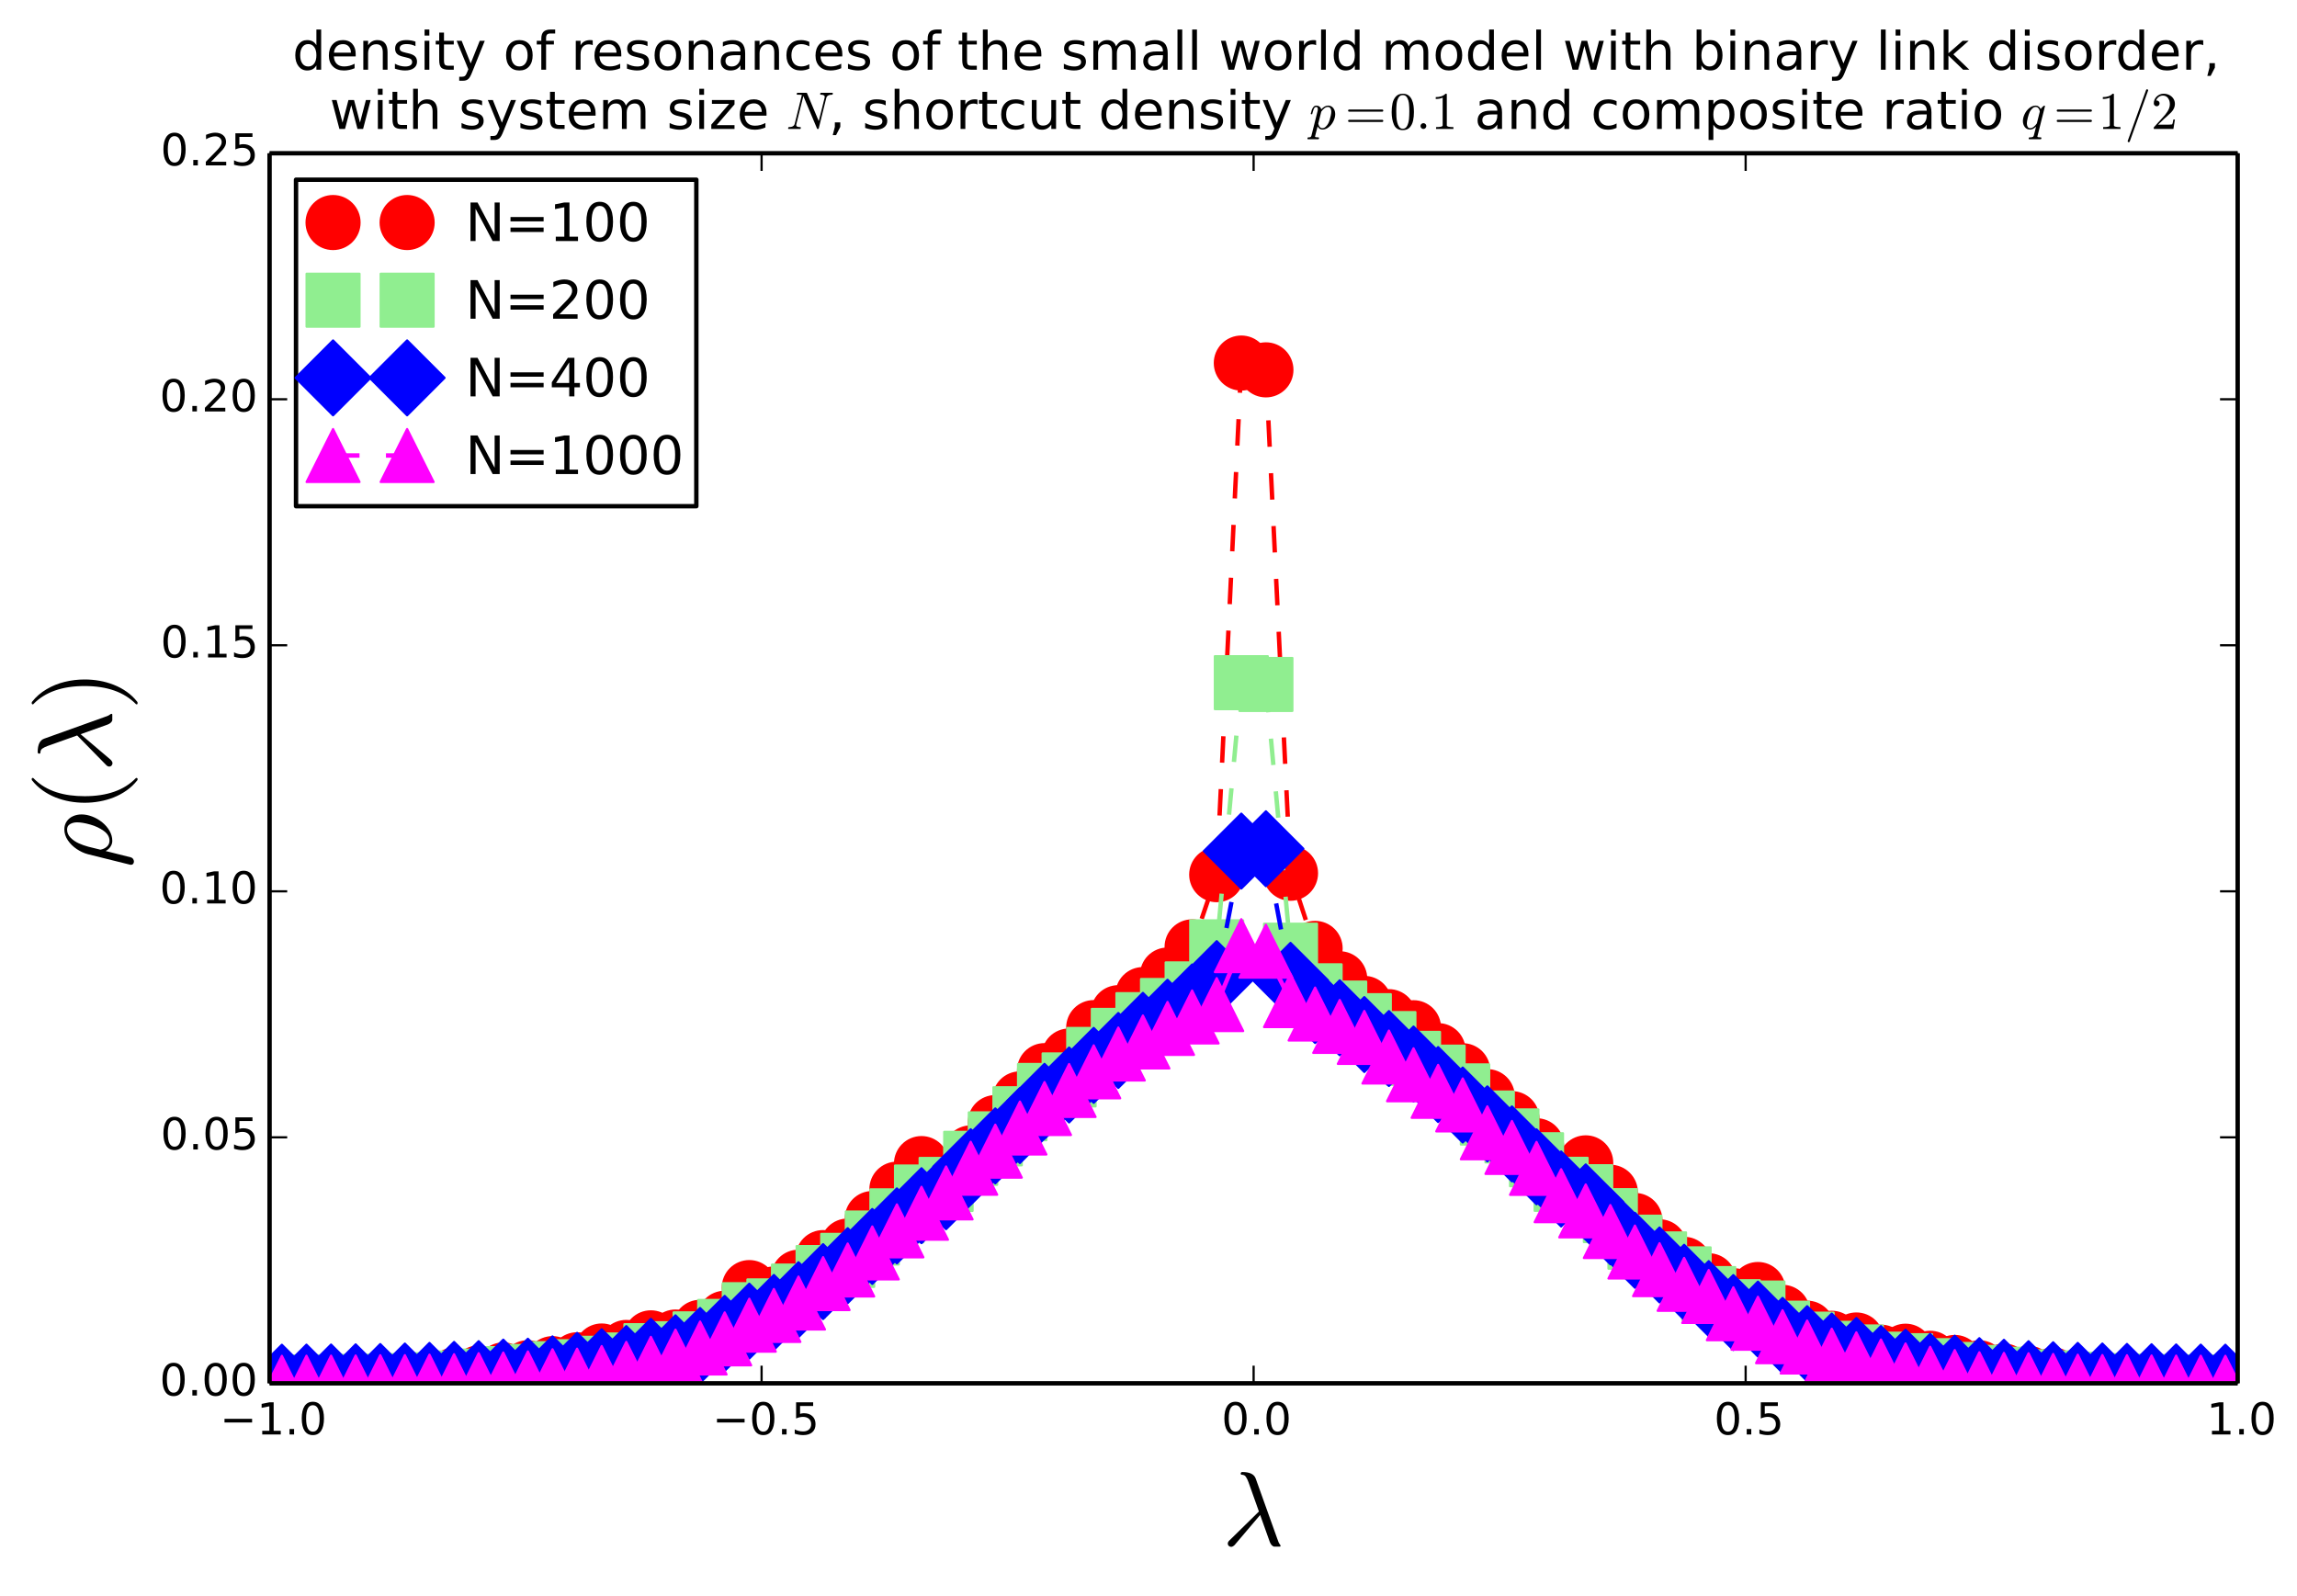 <?xml version="1.0" encoding="utf-8" standalone="no"?>
<!DOCTYPE svg PUBLIC "-//W3C//DTD SVG 1.1//EN"
  "http://www.w3.org/Graphics/SVG/1.1/DTD/svg11.dtd">
<!-- Created with matplotlib (http://matplotlib.org/) -->
<svg height="362pt" version="1.1" viewBox="0 0 521 362" width="521pt" xmlns="http://www.w3.org/2000/svg" xmlns:xlink="http://www.w3.org/1999/xlink">
 <defs>
  <style type="text/css">
*{stroke-linecap:butt;stroke-linejoin:round;}
  </style>
 </defs>
 <g id="figure_1">
  <g id="patch_1">
   <path d="
M0 362.863
L521.812 362.863
L521.812 0
L0 0
z
" style="fill:#ffffff;"/>
  </g>
  <g id="axes_1">
   <g id="patch_2">
    <path d="
M61.142 313.757
L507.542 313.757
L507.542 34.757
L61.142 34.757
z
" style="fill:#ffffff;"/>
   </g>
   <g id="line2d_1">
    <path clip-path="url(#pf44e4a903e)" d="
M63.932 313.411
L69.512 313.38
L75.092 313.341
L80.672 313.278
L86.252 313.117
L91.832 312.998
L97.412 312.585
L102.992 311.897
L108.572 311.395
L114.152 310.715
L119.732 310.21
L125.312 309.294
L130.892 308.415
L136.472 306.424
L142.052 305.615
L147.632 303.439
L153.212 303.258
L158.792 301.053
L164.372 299
L169.952 292.043
L175.532 293.485
L181.112 289.688
L186.692 285.24
L192.272 282.617
L197.852 276.382
L203.432 269.719
L209.012 263.917
L214.592 266.746
L220.172 261.494
L225.752 254.62
L231.332 249.242
L236.912 242.834
L242.492 239.513
L248.072 233.077
L253.652 229.69
L259.232 225.584
L264.812 221.151
L270.392 214.76
L275.972 198.386
L281.552 82.345
L287.132 83.888
L292.712 198.06
L298.292 215.108
L303.872 221.995
L309.452 227.585
L315.032 230.594
L320.612 233.102
L326.192 238.297
L331.772 242.854
L337.352 248.732
L342.932 253.727
L348.512 259.871
L354.092 266.469
L359.672 263.749
L365.252 270.415
L370.832 276.814
L376.412 282.788
L381.992 286.765
L387.572 290.488
L393.152 293.866
L398.732 292.476
L404.312 297.654
L409.892 301.249
L415.472 303.538
L421.052 303.924
L426.632 306.691
L432.212 306.471
L437.792 308.074
L443.372 309.025
L448.952 310.232
L454.532 310.974
L460.112 311.497
L465.692 311.867
L471.272 312.541
L476.852 312.94
L482.432 313.208
L488.012 313.264
L493.592 313.342
L499.172 313.382
L504.752 313.413" style="fill:none;stroke:#ff0000;stroke-dasharray:6,6;stroke-dashoffset:0.0;"/>
    <defs>
     <path d="
M0 6
C1.591 6 3.117 5.368 4.243 4.243
C5.368 3.117 6 1.591 6 0
C6 -1.591 5.368 -3.117 4.243 -4.243
C3.117 -5.368 1.591 -6 0 -6
C-1.591 -6 -3.117 -5.368 -4.243 -4.243
C-5.368 -3.117 -6 -1.591 -6 0
C-6 1.591 -5.368 3.117 -4.243 4.243
C-3.117 5.368 -1.591 6 0 6
z
" id="ma8036a81af" style="stroke:#ff0000;stroke-width:0.5;"/>
    </defs>
    <g clip-path="url(#pf44e4a903e)">
     <use style="fill:#ff0000;stroke:#ff0000;stroke-width:0.5;" x="63.932" xlink:href="#ma8036a81af" y="313.411"/>
     <use style="fill:#ff0000;stroke:#ff0000;stroke-width:0.5;" x="69.512" xlink:href="#ma8036a81af" y="313.38"/>
     <use style="fill:#ff0000;stroke:#ff0000;stroke-width:0.5;" x="75.092" xlink:href="#ma8036a81af" y="313.341"/>
     <use style="fill:#ff0000;stroke:#ff0000;stroke-width:0.5;" x="80.672" xlink:href="#ma8036a81af" y="313.278"/>
     <use style="fill:#ff0000;stroke:#ff0000;stroke-width:0.5;" x="86.252" xlink:href="#ma8036a81af" y="313.117"/>
     <use style="fill:#ff0000;stroke:#ff0000;stroke-width:0.5;" x="91.832" xlink:href="#ma8036a81af" y="312.998"/>
     <use style="fill:#ff0000;stroke:#ff0000;stroke-width:0.5;" x="97.412" xlink:href="#ma8036a81af" y="312.585"/>
     <use style="fill:#ff0000;stroke:#ff0000;stroke-width:0.5;" x="102.992" xlink:href="#ma8036a81af" y="311.897"/>
     <use style="fill:#ff0000;stroke:#ff0000;stroke-width:0.5;" x="108.572" xlink:href="#ma8036a81af" y="311.395"/>
     <use style="fill:#ff0000;stroke:#ff0000;stroke-width:0.5;" x="114.152" xlink:href="#ma8036a81af" y="310.715"/>
     <use style="fill:#ff0000;stroke:#ff0000;stroke-width:0.5;" x="119.732" xlink:href="#ma8036a81af" y="310.21"/>
     <use style="fill:#ff0000;stroke:#ff0000;stroke-width:0.5;" x="125.312" xlink:href="#ma8036a81af" y="309.294"/>
     <use style="fill:#ff0000;stroke:#ff0000;stroke-width:0.5;" x="130.892" xlink:href="#ma8036a81af" y="308.415"/>
     <use style="fill:#ff0000;stroke:#ff0000;stroke-width:0.5;" x="136.472" xlink:href="#ma8036a81af" y="306.424"/>
     <use style="fill:#ff0000;stroke:#ff0000;stroke-width:0.5;" x="142.052" xlink:href="#ma8036a81af" y="305.615"/>
     <use style="fill:#ff0000;stroke:#ff0000;stroke-width:0.5;" x="147.632" xlink:href="#ma8036a81af" y="303.439"/>
     <use style="fill:#ff0000;stroke:#ff0000;stroke-width:0.5;" x="153.212" xlink:href="#ma8036a81af" y="303.258"/>
     <use style="fill:#ff0000;stroke:#ff0000;stroke-width:0.5;" x="158.792" xlink:href="#ma8036a81af" y="301.053"/>
     <use style="fill:#ff0000;stroke:#ff0000;stroke-width:0.5;" x="164.372" xlink:href="#ma8036a81af" y="299"/>
     <use style="fill:#ff0000;stroke:#ff0000;stroke-width:0.5;" x="169.952" xlink:href="#ma8036a81af" y="292.043"/>
     <use style="fill:#ff0000;stroke:#ff0000;stroke-width:0.5;" x="175.532" xlink:href="#ma8036a81af" y="293.485"/>
     <use style="fill:#ff0000;stroke:#ff0000;stroke-width:0.5;" x="181.112" xlink:href="#ma8036a81af" y="289.688"/>
     <use style="fill:#ff0000;stroke:#ff0000;stroke-width:0.5;" x="186.692" xlink:href="#ma8036a81af" y="285.24"/>
     <use style="fill:#ff0000;stroke:#ff0000;stroke-width:0.5;" x="192.272" xlink:href="#ma8036a81af" y="282.617"/>
     <use style="fill:#ff0000;stroke:#ff0000;stroke-width:0.5;" x="197.852" xlink:href="#ma8036a81af" y="276.382"/>
     <use style="fill:#ff0000;stroke:#ff0000;stroke-width:0.5;" x="203.432" xlink:href="#ma8036a81af" y="269.719"/>
     <use style="fill:#ff0000;stroke:#ff0000;stroke-width:0.5;" x="209.012" xlink:href="#ma8036a81af" y="263.917"/>
     <use style="fill:#ff0000;stroke:#ff0000;stroke-width:0.5;" x="214.592" xlink:href="#ma8036a81af" y="266.746"/>
     <use style="fill:#ff0000;stroke:#ff0000;stroke-width:0.5;" x="220.172" xlink:href="#ma8036a81af" y="261.494"/>
     <use style="fill:#ff0000;stroke:#ff0000;stroke-width:0.5;" x="225.752" xlink:href="#ma8036a81af" y="254.62"/>
     <use style="fill:#ff0000;stroke:#ff0000;stroke-width:0.5;" x="231.332" xlink:href="#ma8036a81af" y="249.242"/>
     <use style="fill:#ff0000;stroke:#ff0000;stroke-width:0.5;" x="236.912" xlink:href="#ma8036a81af" y="242.834"/>
     <use style="fill:#ff0000;stroke:#ff0000;stroke-width:0.5;" x="242.492" xlink:href="#ma8036a81af" y="239.513"/>
     <use style="fill:#ff0000;stroke:#ff0000;stroke-width:0.5;" x="248.072" xlink:href="#ma8036a81af" y="233.077"/>
     <use style="fill:#ff0000;stroke:#ff0000;stroke-width:0.5;" x="253.652" xlink:href="#ma8036a81af" y="229.69"/>
     <use style="fill:#ff0000;stroke:#ff0000;stroke-width:0.5;" x="259.232" xlink:href="#ma8036a81af" y="225.584"/>
     <use style="fill:#ff0000;stroke:#ff0000;stroke-width:0.5;" x="264.812" xlink:href="#ma8036a81af" y="221.151"/>
     <use style="fill:#ff0000;stroke:#ff0000;stroke-width:0.5;" x="270.392" xlink:href="#ma8036a81af" y="214.76"/>
     <use style="fill:#ff0000;stroke:#ff0000;stroke-width:0.5;" x="275.972" xlink:href="#ma8036a81af" y="198.386"/>
     <use style="fill:#ff0000;stroke:#ff0000;stroke-width:0.5;" x="281.552" xlink:href="#ma8036a81af" y="82.345"/>
     <use style="fill:#ff0000;stroke:#ff0000;stroke-width:0.5;" x="287.132" xlink:href="#ma8036a81af" y="83.888"/>
     <use style="fill:#ff0000;stroke:#ff0000;stroke-width:0.5;" x="292.712" xlink:href="#ma8036a81af" y="198.06"/>
     <use style="fill:#ff0000;stroke:#ff0000;stroke-width:0.5;" x="298.292" xlink:href="#ma8036a81af" y="215.108"/>
     <use style="fill:#ff0000;stroke:#ff0000;stroke-width:0.5;" x="303.872" xlink:href="#ma8036a81af" y="221.995"/>
     <use style="fill:#ff0000;stroke:#ff0000;stroke-width:0.5;" x="309.452" xlink:href="#ma8036a81af" y="227.585"/>
     <use style="fill:#ff0000;stroke:#ff0000;stroke-width:0.5;" x="315.032" xlink:href="#ma8036a81af" y="230.594"/>
     <use style="fill:#ff0000;stroke:#ff0000;stroke-width:0.5;" x="320.612" xlink:href="#ma8036a81af" y="233.102"/>
     <use style="fill:#ff0000;stroke:#ff0000;stroke-width:0.5;" x="326.192" xlink:href="#ma8036a81af" y="238.297"/>
     <use style="fill:#ff0000;stroke:#ff0000;stroke-width:0.5;" x="331.772" xlink:href="#ma8036a81af" y="242.854"/>
     <use style="fill:#ff0000;stroke:#ff0000;stroke-width:0.5;" x="337.352" xlink:href="#ma8036a81af" y="248.732"/>
     <use style="fill:#ff0000;stroke:#ff0000;stroke-width:0.5;" x="342.932" xlink:href="#ma8036a81af" y="253.727"/>
     <use style="fill:#ff0000;stroke:#ff0000;stroke-width:0.5;" x="348.512" xlink:href="#ma8036a81af" y="259.871"/>
     <use style="fill:#ff0000;stroke:#ff0000;stroke-width:0.5;" x="354.092" xlink:href="#ma8036a81af" y="266.469"/>
     <use style="fill:#ff0000;stroke:#ff0000;stroke-width:0.5;" x="359.672" xlink:href="#ma8036a81af" y="263.749"/>
     <use style="fill:#ff0000;stroke:#ff0000;stroke-width:0.5;" x="365.252" xlink:href="#ma8036a81af" y="270.415"/>
     <use style="fill:#ff0000;stroke:#ff0000;stroke-width:0.5;" x="370.832" xlink:href="#ma8036a81af" y="276.814"/>
     <use style="fill:#ff0000;stroke:#ff0000;stroke-width:0.5;" x="376.412" xlink:href="#ma8036a81af" y="282.788"/>
     <use style="fill:#ff0000;stroke:#ff0000;stroke-width:0.5;" x="381.992" xlink:href="#ma8036a81af" y="286.765"/>
     <use style="fill:#ff0000;stroke:#ff0000;stroke-width:0.5;" x="387.572" xlink:href="#ma8036a81af" y="290.488"/>
     <use style="fill:#ff0000;stroke:#ff0000;stroke-width:0.5;" x="393.152" xlink:href="#ma8036a81af" y="293.866"/>
     <use style="fill:#ff0000;stroke:#ff0000;stroke-width:0.5;" x="398.732" xlink:href="#ma8036a81af" y="292.476"/>
     <use style="fill:#ff0000;stroke:#ff0000;stroke-width:0.5;" x="404.312" xlink:href="#ma8036a81af" y="297.654"/>
     <use style="fill:#ff0000;stroke:#ff0000;stroke-width:0.5;" x="409.892" xlink:href="#ma8036a81af" y="301.249"/>
     <use style="fill:#ff0000;stroke:#ff0000;stroke-width:0.5;" x="415.472" xlink:href="#ma8036a81af" y="303.538"/>
     <use style="fill:#ff0000;stroke:#ff0000;stroke-width:0.5;" x="421.052" xlink:href="#ma8036a81af" y="303.924"/>
     <use style="fill:#ff0000;stroke:#ff0000;stroke-width:0.5;" x="426.632" xlink:href="#ma8036a81af" y="306.691"/>
     <use style="fill:#ff0000;stroke:#ff0000;stroke-width:0.5;" x="432.212" xlink:href="#ma8036a81af" y="306.471"/>
     <use style="fill:#ff0000;stroke:#ff0000;stroke-width:0.5;" x="437.792" xlink:href="#ma8036a81af" y="308.074"/>
     <use style="fill:#ff0000;stroke:#ff0000;stroke-width:0.5;" x="443.372" xlink:href="#ma8036a81af" y="309.025"/>
     <use style="fill:#ff0000;stroke:#ff0000;stroke-width:0.5;" x="448.952" xlink:href="#ma8036a81af" y="310.232"/>
     <use style="fill:#ff0000;stroke:#ff0000;stroke-width:0.5;" x="454.532" xlink:href="#ma8036a81af" y="310.974"/>
     <use style="fill:#ff0000;stroke:#ff0000;stroke-width:0.5;" x="460.112" xlink:href="#ma8036a81af" y="311.497"/>
     <use style="fill:#ff0000;stroke:#ff0000;stroke-width:0.5;" x="465.692" xlink:href="#ma8036a81af" y="311.867"/>
     <use style="fill:#ff0000;stroke:#ff0000;stroke-width:0.5;" x="471.272" xlink:href="#ma8036a81af" y="312.541"/>
     <use style="fill:#ff0000;stroke:#ff0000;stroke-width:0.5;" x="476.852" xlink:href="#ma8036a81af" y="312.94"/>
     <use style="fill:#ff0000;stroke:#ff0000;stroke-width:0.5;" x="482.432" xlink:href="#ma8036a81af" y="313.208"/>
     <use style="fill:#ff0000;stroke:#ff0000;stroke-width:0.5;" x="488.012" xlink:href="#ma8036a81af" y="313.264"/>
     <use style="fill:#ff0000;stroke:#ff0000;stroke-width:0.5;" x="493.592" xlink:href="#ma8036a81af" y="313.342"/>
     <use style="fill:#ff0000;stroke:#ff0000;stroke-width:0.5;" x="499.172" xlink:href="#ma8036a81af" y="313.382"/>
     <use style="fill:#ff0000;stroke:#ff0000;stroke-width:0.5;" x="504.752" xlink:href="#ma8036a81af" y="313.413"/>
    </g>
   </g>
   <g id="line2d_2">
    <path clip-path="url(#pf44e4a903e)" d="
M63.932 313.466
L69.512 313.441
L75.092 313.406
L80.672 313.338
L86.252 313.287
L91.832 313.142
L97.412 312.93
L102.992 312.536
L108.572 312.114
L114.152 311.555
L119.732 311.073
L125.312 310.427
L130.892 309.988
L136.472 309.211
L142.052 308.459
L147.632 306.345
L153.212 305.895
L158.792 303.667
L164.372 300.847
L169.952 297.046
L175.532 296.192
L181.112 292.833
L186.692 288.627
L192.272 285.865
L197.852 280.798
L203.432 275.77
L209.012 270.365
L214.592 268.637
L220.172 262.721
L225.752 258.301
L231.332 252.61
L236.912 247.322
L242.492 244.934
L248.072 239.152
L253.652 234.833
L259.232 231.265
L264.812 228.059
L270.392 224.297
L275.972 214.753
L281.552 154.839
L287.132 155.24
L292.712 215.514
L298.292 224.725
L303.872 228.639
L309.452 231.499
L315.032 235.557
L320.612 240.048
L326.192 243.177
L331.772 247.422
L337.352 253.584
L342.932 257.635
L348.512 263.038
L354.092 268.617
L359.672 270.292
L365.252 275.721
L370.832 281.746
L376.412 285.529
L381.992 288.921
L387.572 293.403
L393.152 296.374
L398.732 296.683
L404.312 301.246
L409.892 303.74
L415.472 305.822
L421.052 306.64
L426.632 308.28
L432.212 308.619
L437.792 309.745
L443.372 310.604
L448.952 311.279
L454.532 311.701
L460.112 312.273
L465.692 312.509
L471.272 312.853
L476.852 313.141
L482.432 313.286
L488.012 313.355
L493.592 313.411
L499.172 313.442
L504.752 313.467" style="fill:none;stroke:#90ee90;stroke-dasharray:6,6;stroke-dashoffset:0.0;"/>
    <defs>
     <path d="
M-6 6
L6 6
L6 -6
L-6 -6
z
" id="m0ef5cba77c" style="stroke:#90ee90;stroke-linejoin:miter;stroke-width:0.5;"/>
    </defs>
    <g clip-path="url(#pf44e4a903e)">
     <use style="fill:#90ee90;stroke:#90ee90;stroke-linejoin:miter;stroke-width:0.5;" x="63.932" xlink:href="#m0ef5cba77c" y="313.466"/>
     <use style="fill:#90ee90;stroke:#90ee90;stroke-linejoin:miter;stroke-width:0.5;" x="69.512" xlink:href="#m0ef5cba77c" y="313.441"/>
     <use style="fill:#90ee90;stroke:#90ee90;stroke-linejoin:miter;stroke-width:0.5;" x="75.092" xlink:href="#m0ef5cba77c" y="313.406"/>
     <use style="fill:#90ee90;stroke:#90ee90;stroke-linejoin:miter;stroke-width:0.5;" x="80.672" xlink:href="#m0ef5cba77c" y="313.338"/>
     <use style="fill:#90ee90;stroke:#90ee90;stroke-linejoin:miter;stroke-width:0.5;" x="86.252" xlink:href="#m0ef5cba77c" y="313.287"/>
     <use style="fill:#90ee90;stroke:#90ee90;stroke-linejoin:miter;stroke-width:0.5;" x="91.832" xlink:href="#m0ef5cba77c" y="313.142"/>
     <use style="fill:#90ee90;stroke:#90ee90;stroke-linejoin:miter;stroke-width:0.5;" x="97.412" xlink:href="#m0ef5cba77c" y="312.93"/>
     <use style="fill:#90ee90;stroke:#90ee90;stroke-linejoin:miter;stroke-width:0.5;" x="102.992" xlink:href="#m0ef5cba77c" y="312.536"/>
     <use style="fill:#90ee90;stroke:#90ee90;stroke-linejoin:miter;stroke-width:0.5;" x="108.572" xlink:href="#m0ef5cba77c" y="312.114"/>
     <use style="fill:#90ee90;stroke:#90ee90;stroke-linejoin:miter;stroke-width:0.5;" x="114.152" xlink:href="#m0ef5cba77c" y="311.555"/>
     <use style="fill:#90ee90;stroke:#90ee90;stroke-linejoin:miter;stroke-width:0.5;" x="119.732" xlink:href="#m0ef5cba77c" y="311.073"/>
     <use style="fill:#90ee90;stroke:#90ee90;stroke-linejoin:miter;stroke-width:0.5;" x="125.312" xlink:href="#m0ef5cba77c" y="310.427"/>
     <use style="fill:#90ee90;stroke:#90ee90;stroke-linejoin:miter;stroke-width:0.5;" x="130.892" xlink:href="#m0ef5cba77c" y="309.988"/>
     <use style="fill:#90ee90;stroke:#90ee90;stroke-linejoin:miter;stroke-width:0.5;" x="136.472" xlink:href="#m0ef5cba77c" y="309.211"/>
     <use style="fill:#90ee90;stroke:#90ee90;stroke-linejoin:miter;stroke-width:0.5;" x="142.052" xlink:href="#m0ef5cba77c" y="308.459"/>
     <use style="fill:#90ee90;stroke:#90ee90;stroke-linejoin:miter;stroke-width:0.5;" x="147.632" xlink:href="#m0ef5cba77c" y="306.345"/>
     <use style="fill:#90ee90;stroke:#90ee90;stroke-linejoin:miter;stroke-width:0.5;" x="153.212" xlink:href="#m0ef5cba77c" y="305.895"/>
     <use style="fill:#90ee90;stroke:#90ee90;stroke-linejoin:miter;stroke-width:0.5;" x="158.792" xlink:href="#m0ef5cba77c" y="303.667"/>
     <use style="fill:#90ee90;stroke:#90ee90;stroke-linejoin:miter;stroke-width:0.5;" x="164.372" xlink:href="#m0ef5cba77c" y="300.847"/>
     <use style="fill:#90ee90;stroke:#90ee90;stroke-linejoin:miter;stroke-width:0.5;" x="169.952" xlink:href="#m0ef5cba77c" y="297.046"/>
     <use style="fill:#90ee90;stroke:#90ee90;stroke-linejoin:miter;stroke-width:0.5;" x="175.532" xlink:href="#m0ef5cba77c" y="296.192"/>
     <use style="fill:#90ee90;stroke:#90ee90;stroke-linejoin:miter;stroke-width:0.5;" x="181.112" xlink:href="#m0ef5cba77c" y="292.833"/>
     <use style="fill:#90ee90;stroke:#90ee90;stroke-linejoin:miter;stroke-width:0.5;" x="186.692" xlink:href="#m0ef5cba77c" y="288.627"/>
     <use style="fill:#90ee90;stroke:#90ee90;stroke-linejoin:miter;stroke-width:0.5;" x="192.272" xlink:href="#m0ef5cba77c" y="285.865"/>
     <use style="fill:#90ee90;stroke:#90ee90;stroke-linejoin:miter;stroke-width:0.5;" x="197.852" xlink:href="#m0ef5cba77c" y="280.798"/>
     <use style="fill:#90ee90;stroke:#90ee90;stroke-linejoin:miter;stroke-width:0.5;" x="203.432" xlink:href="#m0ef5cba77c" y="275.77"/>
     <use style="fill:#90ee90;stroke:#90ee90;stroke-linejoin:miter;stroke-width:0.5;" x="209.012" xlink:href="#m0ef5cba77c" y="270.365"/>
     <use style="fill:#90ee90;stroke:#90ee90;stroke-linejoin:miter;stroke-width:0.5;" x="214.592" xlink:href="#m0ef5cba77c" y="268.637"/>
     <use style="fill:#90ee90;stroke:#90ee90;stroke-linejoin:miter;stroke-width:0.5;" x="220.172" xlink:href="#m0ef5cba77c" y="262.721"/>
     <use style="fill:#90ee90;stroke:#90ee90;stroke-linejoin:miter;stroke-width:0.5;" x="225.752" xlink:href="#m0ef5cba77c" y="258.301"/>
     <use style="fill:#90ee90;stroke:#90ee90;stroke-linejoin:miter;stroke-width:0.5;" x="231.332" xlink:href="#m0ef5cba77c" y="252.61"/>
     <use style="fill:#90ee90;stroke:#90ee90;stroke-linejoin:miter;stroke-width:0.5;" x="236.912" xlink:href="#m0ef5cba77c" y="247.322"/>
     <use style="fill:#90ee90;stroke:#90ee90;stroke-linejoin:miter;stroke-width:0.5;" x="242.492" xlink:href="#m0ef5cba77c" y="244.934"/>
     <use style="fill:#90ee90;stroke:#90ee90;stroke-linejoin:miter;stroke-width:0.5;" x="248.072" xlink:href="#m0ef5cba77c" y="239.152"/>
     <use style="fill:#90ee90;stroke:#90ee90;stroke-linejoin:miter;stroke-width:0.5;" x="253.652" xlink:href="#m0ef5cba77c" y="234.833"/>
     <use style="fill:#90ee90;stroke:#90ee90;stroke-linejoin:miter;stroke-width:0.5;" x="259.232" xlink:href="#m0ef5cba77c" y="231.265"/>
     <use style="fill:#90ee90;stroke:#90ee90;stroke-linejoin:miter;stroke-width:0.5;" x="264.812" xlink:href="#m0ef5cba77c" y="228.059"/>
     <use style="fill:#90ee90;stroke:#90ee90;stroke-linejoin:miter;stroke-width:0.5;" x="270.392" xlink:href="#m0ef5cba77c" y="224.297"/>
     <use style="fill:#90ee90;stroke:#90ee90;stroke-linejoin:miter;stroke-width:0.5;" x="275.972" xlink:href="#m0ef5cba77c" y="214.753"/>
     <use style="fill:#90ee90;stroke:#90ee90;stroke-linejoin:miter;stroke-width:0.5;" x="281.552" xlink:href="#m0ef5cba77c" y="154.839"/>
     <use style="fill:#90ee90;stroke:#90ee90;stroke-linejoin:miter;stroke-width:0.5;" x="287.132" xlink:href="#m0ef5cba77c" y="155.24"/>
     <use style="fill:#90ee90;stroke:#90ee90;stroke-linejoin:miter;stroke-width:0.5;" x="292.712" xlink:href="#m0ef5cba77c" y="215.514"/>
     <use style="fill:#90ee90;stroke:#90ee90;stroke-linejoin:miter;stroke-width:0.5;" x="298.292" xlink:href="#m0ef5cba77c" y="224.725"/>
     <use style="fill:#90ee90;stroke:#90ee90;stroke-linejoin:miter;stroke-width:0.5;" x="303.872" xlink:href="#m0ef5cba77c" y="228.639"/>
     <use style="fill:#90ee90;stroke:#90ee90;stroke-linejoin:miter;stroke-width:0.5;" x="309.452" xlink:href="#m0ef5cba77c" y="231.499"/>
     <use style="fill:#90ee90;stroke:#90ee90;stroke-linejoin:miter;stroke-width:0.5;" x="315.032" xlink:href="#m0ef5cba77c" y="235.557"/>
     <use style="fill:#90ee90;stroke:#90ee90;stroke-linejoin:miter;stroke-width:0.5;" x="320.612" xlink:href="#m0ef5cba77c" y="240.048"/>
     <use style="fill:#90ee90;stroke:#90ee90;stroke-linejoin:miter;stroke-width:0.5;" x="326.192" xlink:href="#m0ef5cba77c" y="243.177"/>
     <use style="fill:#90ee90;stroke:#90ee90;stroke-linejoin:miter;stroke-width:0.5;" x="331.772" xlink:href="#m0ef5cba77c" y="247.422"/>
     <use style="fill:#90ee90;stroke:#90ee90;stroke-linejoin:miter;stroke-width:0.5;" x="337.352" xlink:href="#m0ef5cba77c" y="253.584"/>
     <use style="fill:#90ee90;stroke:#90ee90;stroke-linejoin:miter;stroke-width:0.5;" x="342.932" xlink:href="#m0ef5cba77c" y="257.635"/>
     <use style="fill:#90ee90;stroke:#90ee90;stroke-linejoin:miter;stroke-width:0.5;" x="348.512" xlink:href="#m0ef5cba77c" y="263.038"/>
     <use style="fill:#90ee90;stroke:#90ee90;stroke-linejoin:miter;stroke-width:0.5;" x="354.092" xlink:href="#m0ef5cba77c" y="268.617"/>
     <use style="fill:#90ee90;stroke:#90ee90;stroke-linejoin:miter;stroke-width:0.5;" x="359.672" xlink:href="#m0ef5cba77c" y="270.292"/>
     <use style="fill:#90ee90;stroke:#90ee90;stroke-linejoin:miter;stroke-width:0.5;" x="365.252" xlink:href="#m0ef5cba77c" y="275.721"/>
     <use style="fill:#90ee90;stroke:#90ee90;stroke-linejoin:miter;stroke-width:0.5;" x="370.832" xlink:href="#m0ef5cba77c" y="281.746"/>
     <use style="fill:#90ee90;stroke:#90ee90;stroke-linejoin:miter;stroke-width:0.5;" x="376.412" xlink:href="#m0ef5cba77c" y="285.529"/>
     <use style="fill:#90ee90;stroke:#90ee90;stroke-linejoin:miter;stroke-width:0.5;" x="381.992" xlink:href="#m0ef5cba77c" y="288.921"/>
     <use style="fill:#90ee90;stroke:#90ee90;stroke-linejoin:miter;stroke-width:0.5;" x="387.572" xlink:href="#m0ef5cba77c" y="293.403"/>
     <use style="fill:#90ee90;stroke:#90ee90;stroke-linejoin:miter;stroke-width:0.5;" x="393.152" xlink:href="#m0ef5cba77c" y="296.374"/>
     <use style="fill:#90ee90;stroke:#90ee90;stroke-linejoin:miter;stroke-width:0.5;" x="398.732" xlink:href="#m0ef5cba77c" y="296.683"/>
     <use style="fill:#90ee90;stroke:#90ee90;stroke-linejoin:miter;stroke-width:0.5;" x="404.312" xlink:href="#m0ef5cba77c" y="301.246"/>
     <use style="fill:#90ee90;stroke:#90ee90;stroke-linejoin:miter;stroke-width:0.5;" x="409.892" xlink:href="#m0ef5cba77c" y="303.74"/>
     <use style="fill:#90ee90;stroke:#90ee90;stroke-linejoin:miter;stroke-width:0.5;" x="415.472" xlink:href="#m0ef5cba77c" y="305.822"/>
     <use style="fill:#90ee90;stroke:#90ee90;stroke-linejoin:miter;stroke-width:0.5;" x="421.052" xlink:href="#m0ef5cba77c" y="306.64"/>
     <use style="fill:#90ee90;stroke:#90ee90;stroke-linejoin:miter;stroke-width:0.5;" x="426.632" xlink:href="#m0ef5cba77c" y="308.28"/>
     <use style="fill:#90ee90;stroke:#90ee90;stroke-linejoin:miter;stroke-width:0.5;" x="432.212" xlink:href="#m0ef5cba77c" y="308.619"/>
     <use style="fill:#90ee90;stroke:#90ee90;stroke-linejoin:miter;stroke-width:0.5;" x="437.792" xlink:href="#m0ef5cba77c" y="309.745"/>
     <use style="fill:#90ee90;stroke:#90ee90;stroke-linejoin:miter;stroke-width:0.5;" x="443.372" xlink:href="#m0ef5cba77c" y="310.604"/>
     <use style="fill:#90ee90;stroke:#90ee90;stroke-linejoin:miter;stroke-width:0.5;" x="448.952" xlink:href="#m0ef5cba77c" y="311.279"/>
     <use style="fill:#90ee90;stroke:#90ee90;stroke-linejoin:miter;stroke-width:0.5;" x="454.532" xlink:href="#m0ef5cba77c" y="311.701"/>
     <use style="fill:#90ee90;stroke:#90ee90;stroke-linejoin:miter;stroke-width:0.5;" x="460.112" xlink:href="#m0ef5cba77c" y="312.273"/>
     <use style="fill:#90ee90;stroke:#90ee90;stroke-linejoin:miter;stroke-width:0.5;" x="465.692" xlink:href="#m0ef5cba77c" y="312.509"/>
     <use style="fill:#90ee90;stroke:#90ee90;stroke-linejoin:miter;stroke-width:0.5;" x="471.272" xlink:href="#m0ef5cba77c" y="312.853"/>
     <use style="fill:#90ee90;stroke:#90ee90;stroke-linejoin:miter;stroke-width:0.5;" x="476.852" xlink:href="#m0ef5cba77c" y="313.141"/>
     <use style="fill:#90ee90;stroke:#90ee90;stroke-linejoin:miter;stroke-width:0.5;" x="482.432" xlink:href="#m0ef5cba77c" y="313.286"/>
     <use style="fill:#90ee90;stroke:#90ee90;stroke-linejoin:miter;stroke-width:0.5;" x="488.012" xlink:href="#m0ef5cba77c" y="313.355"/>
     <use style="fill:#90ee90;stroke:#90ee90;stroke-linejoin:miter;stroke-width:0.5;" x="493.592" xlink:href="#m0ef5cba77c" y="313.411"/>
     <use style="fill:#90ee90;stroke:#90ee90;stroke-linejoin:miter;stroke-width:0.5;" x="499.172" xlink:href="#m0ef5cba77c" y="313.442"/>
     <use style="fill:#90ee90;stroke:#90ee90;stroke-linejoin:miter;stroke-width:0.5;" x="504.752" xlink:href="#m0ef5cba77c" y="313.467"/>
    </g>
   </g>
   <g id="line2d_3">
    <path clip-path="url(#pf44e4a903e)" d="
M63.932 313.496
L69.512 313.475
L75.092 313.449
L80.672 313.409
L86.252 313.339
L91.832 313.232
L97.412 313.087
L102.992 312.86
L108.572 312.686
L114.152 312.341
L119.732 312.137
L125.312 311.604
L130.892 310.812
L136.472 309.987
L142.052 309.268
L147.632 307.631
L153.212 306.83
L158.792 305.164
L164.372 302.428
L169.952 299.648
L175.532 297.668
L181.112 294.78
L186.692 290.683
L192.272 287.061
L197.852 282.708
L203.432 278.038
L209.012 273.462
L214.592 270.29
L220.172 264.621
L225.752 259.898
L231.332 255.291
L236.912 249.787
L242.492 246.086
L248.072 241.637
L253.652 238.255
L259.232 233.69
L264.812 230.717
L270.392 227.261
L275.972 221.955
L281.552 193.031
L287.132 192.502
L292.712 222.351
L298.292 228.063
L303.872 230.839
L309.452 234.646
L315.032 237.812
L320.612 241.327
L326.192 245.988
L331.772 250.629
L337.352 254.902
L342.932 259.446
L348.512 264.646
L354.092 269.672
L359.672 272.601
L365.252 278.242
L370.832 283.584
L376.412 286.904
L381.992 290.827
L387.572 294.531
L393.152 297.694
L398.732 299.181
L404.312 302.873
L409.892 304.749
L415.472 306.44
L421.052 307.436
L426.632 309.271
L432.212 310.092
L437.792 311.046
L443.372 311.453
L448.952 312.008
L454.532 312.378
L460.112 312.698
L465.692 312.939
L471.272 313.082
L476.852 313.225
L482.432 313.32
L488.012 313.387
L493.592 313.432
L499.172 313.472
L504.752 313.494" style="fill:none;stroke:#0000ff;stroke-dasharray:6,6;stroke-dashoffset:0.0;"/>
    <defs>
     <path d="
M-6.66134e-16 8.485
L8.485 0
L1.11022e-15 -8.485
L-8.485 -1.77636e-15
z
" id="m45c6762dc7" style="stroke:#0000ff;stroke-linejoin:miter;stroke-width:0.5;"/>
    </defs>
    <g clip-path="url(#pf44e4a903e)">
     <use style="fill:#0000ff;stroke:#0000ff;stroke-linejoin:miter;stroke-width:0.5;" x="63.932" xlink:href="#m45c6762dc7" y="313.496"/>
     <use style="fill:#0000ff;stroke:#0000ff;stroke-linejoin:miter;stroke-width:0.5;" x="69.512" xlink:href="#m45c6762dc7" y="313.475"/>
     <use style="fill:#0000ff;stroke:#0000ff;stroke-linejoin:miter;stroke-width:0.5;" x="75.092" xlink:href="#m45c6762dc7" y="313.449"/>
     <use style="fill:#0000ff;stroke:#0000ff;stroke-linejoin:miter;stroke-width:0.5;" x="80.672" xlink:href="#m45c6762dc7" y="313.409"/>
     <use style="fill:#0000ff;stroke:#0000ff;stroke-linejoin:miter;stroke-width:0.5;" x="86.252" xlink:href="#m45c6762dc7" y="313.339"/>
     <use style="fill:#0000ff;stroke:#0000ff;stroke-linejoin:miter;stroke-width:0.5;" x="91.832" xlink:href="#m45c6762dc7" y="313.232"/>
     <use style="fill:#0000ff;stroke:#0000ff;stroke-linejoin:miter;stroke-width:0.5;" x="97.412" xlink:href="#m45c6762dc7" y="313.087"/>
     <use style="fill:#0000ff;stroke:#0000ff;stroke-linejoin:miter;stroke-width:0.5;" x="102.992" xlink:href="#m45c6762dc7" y="312.86"/>
     <use style="fill:#0000ff;stroke:#0000ff;stroke-linejoin:miter;stroke-width:0.5;" x="108.572" xlink:href="#m45c6762dc7" y="312.686"/>
     <use style="fill:#0000ff;stroke:#0000ff;stroke-linejoin:miter;stroke-width:0.5;" x="114.152" xlink:href="#m45c6762dc7" y="312.341"/>
     <use style="fill:#0000ff;stroke:#0000ff;stroke-linejoin:miter;stroke-width:0.5;" x="119.732" xlink:href="#m45c6762dc7" y="312.137"/>
     <use style="fill:#0000ff;stroke:#0000ff;stroke-linejoin:miter;stroke-width:0.5;" x="125.312" xlink:href="#m45c6762dc7" y="311.604"/>
     <use style="fill:#0000ff;stroke:#0000ff;stroke-linejoin:miter;stroke-width:0.5;" x="130.892" xlink:href="#m45c6762dc7" y="310.812"/>
     <use style="fill:#0000ff;stroke:#0000ff;stroke-linejoin:miter;stroke-width:0.5;" x="136.472" xlink:href="#m45c6762dc7" y="309.987"/>
     <use style="fill:#0000ff;stroke:#0000ff;stroke-linejoin:miter;stroke-width:0.5;" x="142.052" xlink:href="#m45c6762dc7" y="309.268"/>
     <use style="fill:#0000ff;stroke:#0000ff;stroke-linejoin:miter;stroke-width:0.5;" x="147.632" xlink:href="#m45c6762dc7" y="307.631"/>
     <use style="fill:#0000ff;stroke:#0000ff;stroke-linejoin:miter;stroke-width:0.5;" x="153.212" xlink:href="#m45c6762dc7" y="306.83"/>
     <use style="fill:#0000ff;stroke:#0000ff;stroke-linejoin:miter;stroke-width:0.5;" x="158.792" xlink:href="#m45c6762dc7" y="305.164"/>
     <use style="fill:#0000ff;stroke:#0000ff;stroke-linejoin:miter;stroke-width:0.5;" x="164.372" xlink:href="#m45c6762dc7" y="302.428"/>
     <use style="fill:#0000ff;stroke:#0000ff;stroke-linejoin:miter;stroke-width:0.5;" x="169.952" xlink:href="#m45c6762dc7" y="299.648"/>
     <use style="fill:#0000ff;stroke:#0000ff;stroke-linejoin:miter;stroke-width:0.5;" x="175.532" xlink:href="#m45c6762dc7" y="297.668"/>
     <use style="fill:#0000ff;stroke:#0000ff;stroke-linejoin:miter;stroke-width:0.5;" x="181.112" xlink:href="#m45c6762dc7" y="294.78"/>
     <use style="fill:#0000ff;stroke:#0000ff;stroke-linejoin:miter;stroke-width:0.5;" x="186.692" xlink:href="#m45c6762dc7" y="290.683"/>
     <use style="fill:#0000ff;stroke:#0000ff;stroke-linejoin:miter;stroke-width:0.5;" x="192.272" xlink:href="#m45c6762dc7" y="287.061"/>
     <use style="fill:#0000ff;stroke:#0000ff;stroke-linejoin:miter;stroke-width:0.5;" x="197.852" xlink:href="#m45c6762dc7" y="282.708"/>
     <use style="fill:#0000ff;stroke:#0000ff;stroke-linejoin:miter;stroke-width:0.5;" x="203.432" xlink:href="#m45c6762dc7" y="278.038"/>
     <use style="fill:#0000ff;stroke:#0000ff;stroke-linejoin:miter;stroke-width:0.5;" x="209.012" xlink:href="#m45c6762dc7" y="273.462"/>
     <use style="fill:#0000ff;stroke:#0000ff;stroke-linejoin:miter;stroke-width:0.5;" x="214.592" xlink:href="#m45c6762dc7" y="270.29"/>
     <use style="fill:#0000ff;stroke:#0000ff;stroke-linejoin:miter;stroke-width:0.5;" x="220.172" xlink:href="#m45c6762dc7" y="264.621"/>
     <use style="fill:#0000ff;stroke:#0000ff;stroke-linejoin:miter;stroke-width:0.5;" x="225.752" xlink:href="#m45c6762dc7" y="259.898"/>
     <use style="fill:#0000ff;stroke:#0000ff;stroke-linejoin:miter;stroke-width:0.5;" x="231.332" xlink:href="#m45c6762dc7" y="255.291"/>
     <use style="fill:#0000ff;stroke:#0000ff;stroke-linejoin:miter;stroke-width:0.5;" x="236.912" xlink:href="#m45c6762dc7" y="249.787"/>
     <use style="fill:#0000ff;stroke:#0000ff;stroke-linejoin:miter;stroke-width:0.5;" x="242.492" xlink:href="#m45c6762dc7" y="246.086"/>
     <use style="fill:#0000ff;stroke:#0000ff;stroke-linejoin:miter;stroke-width:0.5;" x="248.072" xlink:href="#m45c6762dc7" y="241.637"/>
     <use style="fill:#0000ff;stroke:#0000ff;stroke-linejoin:miter;stroke-width:0.5;" x="253.652" xlink:href="#m45c6762dc7" y="238.255"/>
     <use style="fill:#0000ff;stroke:#0000ff;stroke-linejoin:miter;stroke-width:0.5;" x="259.232" xlink:href="#m45c6762dc7" y="233.69"/>
     <use style="fill:#0000ff;stroke:#0000ff;stroke-linejoin:miter;stroke-width:0.5;" x="264.812" xlink:href="#m45c6762dc7" y="230.717"/>
     <use style="fill:#0000ff;stroke:#0000ff;stroke-linejoin:miter;stroke-width:0.5;" x="270.392" xlink:href="#m45c6762dc7" y="227.261"/>
     <use style="fill:#0000ff;stroke:#0000ff;stroke-linejoin:miter;stroke-width:0.5;" x="275.972" xlink:href="#m45c6762dc7" y="221.955"/>
     <use style="fill:#0000ff;stroke:#0000ff;stroke-linejoin:miter;stroke-width:0.5;" x="281.552" xlink:href="#m45c6762dc7" y="193.031"/>
     <use style="fill:#0000ff;stroke:#0000ff;stroke-linejoin:miter;stroke-width:0.5;" x="287.132" xlink:href="#m45c6762dc7" y="192.502"/>
     <use style="fill:#0000ff;stroke:#0000ff;stroke-linejoin:miter;stroke-width:0.5;" x="292.712" xlink:href="#m45c6762dc7" y="222.351"/>
     <use style="fill:#0000ff;stroke:#0000ff;stroke-linejoin:miter;stroke-width:0.5;" x="298.292" xlink:href="#m45c6762dc7" y="228.063"/>
     <use style="fill:#0000ff;stroke:#0000ff;stroke-linejoin:miter;stroke-width:0.5;" x="303.872" xlink:href="#m45c6762dc7" y="230.839"/>
     <use style="fill:#0000ff;stroke:#0000ff;stroke-linejoin:miter;stroke-width:0.5;" x="309.452" xlink:href="#m45c6762dc7" y="234.646"/>
     <use style="fill:#0000ff;stroke:#0000ff;stroke-linejoin:miter;stroke-width:0.5;" x="315.032" xlink:href="#m45c6762dc7" y="237.812"/>
     <use style="fill:#0000ff;stroke:#0000ff;stroke-linejoin:miter;stroke-width:0.5;" x="320.612" xlink:href="#m45c6762dc7" y="241.327"/>
     <use style="fill:#0000ff;stroke:#0000ff;stroke-linejoin:miter;stroke-width:0.5;" x="326.192" xlink:href="#m45c6762dc7" y="245.988"/>
     <use style="fill:#0000ff;stroke:#0000ff;stroke-linejoin:miter;stroke-width:0.5;" x="331.772" xlink:href="#m45c6762dc7" y="250.629"/>
     <use style="fill:#0000ff;stroke:#0000ff;stroke-linejoin:miter;stroke-width:0.5;" x="337.352" xlink:href="#m45c6762dc7" y="254.902"/>
     <use style="fill:#0000ff;stroke:#0000ff;stroke-linejoin:miter;stroke-width:0.5;" x="342.932" xlink:href="#m45c6762dc7" y="259.446"/>
     <use style="fill:#0000ff;stroke:#0000ff;stroke-linejoin:miter;stroke-width:0.5;" x="348.512" xlink:href="#m45c6762dc7" y="264.646"/>
     <use style="fill:#0000ff;stroke:#0000ff;stroke-linejoin:miter;stroke-width:0.5;" x="354.092" xlink:href="#m45c6762dc7" y="269.672"/>
     <use style="fill:#0000ff;stroke:#0000ff;stroke-linejoin:miter;stroke-width:0.5;" x="359.672" xlink:href="#m45c6762dc7" y="272.601"/>
     <use style="fill:#0000ff;stroke:#0000ff;stroke-linejoin:miter;stroke-width:0.5;" x="365.252" xlink:href="#m45c6762dc7" y="278.242"/>
     <use style="fill:#0000ff;stroke:#0000ff;stroke-linejoin:miter;stroke-width:0.5;" x="370.832" xlink:href="#m45c6762dc7" y="283.584"/>
     <use style="fill:#0000ff;stroke:#0000ff;stroke-linejoin:miter;stroke-width:0.5;" x="376.412" xlink:href="#m45c6762dc7" y="286.904"/>
     <use style="fill:#0000ff;stroke:#0000ff;stroke-linejoin:miter;stroke-width:0.5;" x="381.992" xlink:href="#m45c6762dc7" y="290.827"/>
     <use style="fill:#0000ff;stroke:#0000ff;stroke-linejoin:miter;stroke-width:0.5;" x="387.572" xlink:href="#m45c6762dc7" y="294.531"/>
     <use style="fill:#0000ff;stroke:#0000ff;stroke-linejoin:miter;stroke-width:0.5;" x="393.152" xlink:href="#m45c6762dc7" y="297.694"/>
     <use style="fill:#0000ff;stroke:#0000ff;stroke-linejoin:miter;stroke-width:0.5;" x="398.732" xlink:href="#m45c6762dc7" y="299.181"/>
     <use style="fill:#0000ff;stroke:#0000ff;stroke-linejoin:miter;stroke-width:0.5;" x="404.312" xlink:href="#m45c6762dc7" y="302.873"/>
     <use style="fill:#0000ff;stroke:#0000ff;stroke-linejoin:miter;stroke-width:0.5;" x="409.892" xlink:href="#m45c6762dc7" y="304.749"/>
     <use style="fill:#0000ff;stroke:#0000ff;stroke-linejoin:miter;stroke-width:0.5;" x="415.472" xlink:href="#m45c6762dc7" y="306.44"/>
     <use style="fill:#0000ff;stroke:#0000ff;stroke-linejoin:miter;stroke-width:0.5;" x="421.052" xlink:href="#m45c6762dc7" y="307.436"/>
     <use style="fill:#0000ff;stroke:#0000ff;stroke-linejoin:miter;stroke-width:0.5;" x="426.632" xlink:href="#m45c6762dc7" y="309.271"/>
     <use style="fill:#0000ff;stroke:#0000ff;stroke-linejoin:miter;stroke-width:0.5;" x="432.212" xlink:href="#m45c6762dc7" y="310.092"/>
     <use style="fill:#0000ff;stroke:#0000ff;stroke-linejoin:miter;stroke-width:0.5;" x="437.792" xlink:href="#m45c6762dc7" y="311.046"/>
     <use style="fill:#0000ff;stroke:#0000ff;stroke-linejoin:miter;stroke-width:0.5;" x="443.372" xlink:href="#m45c6762dc7" y="311.453"/>
     <use style="fill:#0000ff;stroke:#0000ff;stroke-linejoin:miter;stroke-width:0.5;" x="448.952" xlink:href="#m45c6762dc7" y="312.008"/>
     <use style="fill:#0000ff;stroke:#0000ff;stroke-linejoin:miter;stroke-width:0.5;" x="454.532" xlink:href="#m45c6762dc7" y="312.378"/>
     <use style="fill:#0000ff;stroke:#0000ff;stroke-linejoin:miter;stroke-width:0.5;" x="460.112" xlink:href="#m45c6762dc7" y="312.698"/>
     <use style="fill:#0000ff;stroke:#0000ff;stroke-linejoin:miter;stroke-width:0.5;" x="465.692" xlink:href="#m45c6762dc7" y="312.939"/>
     <use style="fill:#0000ff;stroke:#0000ff;stroke-linejoin:miter;stroke-width:0.5;" x="471.272" xlink:href="#m45c6762dc7" y="313.082"/>
     <use style="fill:#0000ff;stroke:#0000ff;stroke-linejoin:miter;stroke-width:0.5;" x="476.852" xlink:href="#m45c6762dc7" y="313.225"/>
     <use style="fill:#0000ff;stroke:#0000ff;stroke-linejoin:miter;stroke-width:0.5;" x="482.432" xlink:href="#m45c6762dc7" y="313.32"/>
     <use style="fill:#0000ff;stroke:#0000ff;stroke-linejoin:miter;stroke-width:0.5;" x="488.012" xlink:href="#m45c6762dc7" y="313.387"/>
     <use style="fill:#0000ff;stroke:#0000ff;stroke-linejoin:miter;stroke-width:0.5;" x="493.592" xlink:href="#m45c6762dc7" y="313.432"/>
     <use style="fill:#0000ff;stroke:#0000ff;stroke-linejoin:miter;stroke-width:0.5;" x="499.172" xlink:href="#m45c6762dc7" y="313.472"/>
     <use style="fill:#0000ff;stroke:#0000ff;stroke-linejoin:miter;stroke-width:0.5;" x="504.752" xlink:href="#m45c6762dc7" y="313.494"/>
    </g>
   </g>
   <g id="line2d_4">
    <path clip-path="url(#pf44e4a903e)" d="
M63.932 313.515
L69.512 313.496
L75.092 313.475
L80.672 313.445
L86.252 313.373
L91.832 313.362
L97.412 313.256
L102.992 313.155
L108.572 312.921
L114.152 312.771
L119.732 312.531
L125.312 312.031
L130.892 311.898
L136.472 311.302
L142.052 310.359
L147.632 309.21
L153.212 307.58
L158.792 305.743
L164.372 303.667
L169.952 300.565
L175.532 298.358
L181.112 295.542
L186.692 291.135
L192.272 288.047
L197.852 284.175
L203.432 279.17
L209.012 275.179
L214.592 270.565
L220.172 264.971
L225.752 261.093
L231.332 255.849
L236.912 251.424
L242.492 247.335
L248.072 243.102
L253.652 239.059
L259.232 236.333
L264.812 233.255
L270.392 230.653
L275.972 227.848
L281.552 214.482
L287.132 215.74
L292.712 226.949
L298.292 229.995
L303.872 232.805
L309.452 235.297
L315.032 239.748
L320.612 243.769
L326.192 247.53
L331.772 250.606
L337.352 256.928
L342.932 260.248
L348.512 264.999
L354.092 271.194
L359.672 274.648
L365.252 279.323
L370.832 283.973
L376.412 287.976
L381.992 291.307
L387.572 294.061
L393.152 297.968
L398.732 300.121
L404.312 303.177
L409.892 305.521
L415.472 307.371
L421.052 308.188
L426.632 309.817
L432.212 310.713
L437.792 311.469
L443.372 312.219
L448.952 312.71
L454.532 312.855
L460.112 312.939
L465.692 313.097
L471.272 313.265
L476.852 313.343
L482.432 313.382
L488.012 313.443
L493.592 313.472
L499.172 313.494
L504.752 313.513" style="fill:none;stroke:#ff00ff;stroke-dasharray:6,6;stroke-dashoffset:0.0;"/>
    <defs>
     <path d="
M0 -6
L-6 6
L6 6
z
" id="md71c183b92" style="stroke:#ff00ff;stroke-linejoin:miter;stroke-width:0.5;"/>
    </defs>
    <g clip-path="url(#pf44e4a903e)">
     <use style="fill:#ff00ff;stroke:#ff00ff;stroke-linejoin:miter;stroke-width:0.5;" x="63.932" xlink:href="#md71c183b92" y="313.515"/>
     <use style="fill:#ff00ff;stroke:#ff00ff;stroke-linejoin:miter;stroke-width:0.5;" x="69.512" xlink:href="#md71c183b92" y="313.496"/>
     <use style="fill:#ff00ff;stroke:#ff00ff;stroke-linejoin:miter;stroke-width:0.5;" x="75.092" xlink:href="#md71c183b92" y="313.475"/>
     <use style="fill:#ff00ff;stroke:#ff00ff;stroke-linejoin:miter;stroke-width:0.5;" x="80.672" xlink:href="#md71c183b92" y="313.445"/>
     <use style="fill:#ff00ff;stroke:#ff00ff;stroke-linejoin:miter;stroke-width:0.5;" x="86.252" xlink:href="#md71c183b92" y="313.373"/>
     <use style="fill:#ff00ff;stroke:#ff00ff;stroke-linejoin:miter;stroke-width:0.5;" x="91.832" xlink:href="#md71c183b92" y="313.362"/>
     <use style="fill:#ff00ff;stroke:#ff00ff;stroke-linejoin:miter;stroke-width:0.5;" x="97.412" xlink:href="#md71c183b92" y="313.256"/>
     <use style="fill:#ff00ff;stroke:#ff00ff;stroke-linejoin:miter;stroke-width:0.5;" x="102.992" xlink:href="#md71c183b92" y="313.155"/>
     <use style="fill:#ff00ff;stroke:#ff00ff;stroke-linejoin:miter;stroke-width:0.5;" x="108.572" xlink:href="#md71c183b92" y="312.921"/>
     <use style="fill:#ff00ff;stroke:#ff00ff;stroke-linejoin:miter;stroke-width:0.5;" x="114.152" xlink:href="#md71c183b92" y="312.771"/>
     <use style="fill:#ff00ff;stroke:#ff00ff;stroke-linejoin:miter;stroke-width:0.5;" x="119.732" xlink:href="#md71c183b92" y="312.531"/>
     <use style="fill:#ff00ff;stroke:#ff00ff;stroke-linejoin:miter;stroke-width:0.5;" x="125.312" xlink:href="#md71c183b92" y="312.031"/>
     <use style="fill:#ff00ff;stroke:#ff00ff;stroke-linejoin:miter;stroke-width:0.5;" x="130.892" xlink:href="#md71c183b92" y="311.898"/>
     <use style="fill:#ff00ff;stroke:#ff00ff;stroke-linejoin:miter;stroke-width:0.5;" x="136.472" xlink:href="#md71c183b92" y="311.302"/>
     <use style="fill:#ff00ff;stroke:#ff00ff;stroke-linejoin:miter;stroke-width:0.5;" x="142.052" xlink:href="#md71c183b92" y="310.359"/>
     <use style="fill:#ff00ff;stroke:#ff00ff;stroke-linejoin:miter;stroke-width:0.5;" x="147.632" xlink:href="#md71c183b92" y="309.21"/>
     <use style="fill:#ff00ff;stroke:#ff00ff;stroke-linejoin:miter;stroke-width:0.5;" x="153.212" xlink:href="#md71c183b92" y="307.58"/>
     <use style="fill:#ff00ff;stroke:#ff00ff;stroke-linejoin:miter;stroke-width:0.5;" x="158.792" xlink:href="#md71c183b92" y="305.743"/>
     <use style="fill:#ff00ff;stroke:#ff00ff;stroke-linejoin:miter;stroke-width:0.5;" x="164.372" xlink:href="#md71c183b92" y="303.667"/>
     <use style="fill:#ff00ff;stroke:#ff00ff;stroke-linejoin:miter;stroke-width:0.5;" x="169.952" xlink:href="#md71c183b92" y="300.565"/>
     <use style="fill:#ff00ff;stroke:#ff00ff;stroke-linejoin:miter;stroke-width:0.5;" x="175.532" xlink:href="#md71c183b92" y="298.358"/>
     <use style="fill:#ff00ff;stroke:#ff00ff;stroke-linejoin:miter;stroke-width:0.5;" x="181.112" xlink:href="#md71c183b92" y="295.542"/>
     <use style="fill:#ff00ff;stroke:#ff00ff;stroke-linejoin:miter;stroke-width:0.5;" x="186.692" xlink:href="#md71c183b92" y="291.135"/>
     <use style="fill:#ff00ff;stroke:#ff00ff;stroke-linejoin:miter;stroke-width:0.5;" x="192.272" xlink:href="#md71c183b92" y="288.047"/>
     <use style="fill:#ff00ff;stroke:#ff00ff;stroke-linejoin:miter;stroke-width:0.5;" x="197.852" xlink:href="#md71c183b92" y="284.175"/>
     <use style="fill:#ff00ff;stroke:#ff00ff;stroke-linejoin:miter;stroke-width:0.5;" x="203.432" xlink:href="#md71c183b92" y="279.17"/>
     <use style="fill:#ff00ff;stroke:#ff00ff;stroke-linejoin:miter;stroke-width:0.5;" x="209.012" xlink:href="#md71c183b92" y="275.179"/>
     <use style="fill:#ff00ff;stroke:#ff00ff;stroke-linejoin:miter;stroke-width:0.5;" x="214.592" xlink:href="#md71c183b92" y="270.565"/>
     <use style="fill:#ff00ff;stroke:#ff00ff;stroke-linejoin:miter;stroke-width:0.5;" x="220.172" xlink:href="#md71c183b92" y="264.971"/>
     <use style="fill:#ff00ff;stroke:#ff00ff;stroke-linejoin:miter;stroke-width:0.5;" x="225.752" xlink:href="#md71c183b92" y="261.093"/>
     <use style="fill:#ff00ff;stroke:#ff00ff;stroke-linejoin:miter;stroke-width:0.5;" x="231.332" xlink:href="#md71c183b92" y="255.849"/>
     <use style="fill:#ff00ff;stroke:#ff00ff;stroke-linejoin:miter;stroke-width:0.5;" x="236.912" xlink:href="#md71c183b92" y="251.424"/>
     <use style="fill:#ff00ff;stroke:#ff00ff;stroke-linejoin:miter;stroke-width:0.5;" x="242.492" xlink:href="#md71c183b92" y="247.335"/>
     <use style="fill:#ff00ff;stroke:#ff00ff;stroke-linejoin:miter;stroke-width:0.5;" x="248.072" xlink:href="#md71c183b92" y="243.102"/>
     <use style="fill:#ff00ff;stroke:#ff00ff;stroke-linejoin:miter;stroke-width:0.5;" x="253.652" xlink:href="#md71c183b92" y="239.059"/>
     <use style="fill:#ff00ff;stroke:#ff00ff;stroke-linejoin:miter;stroke-width:0.5;" x="259.232" xlink:href="#md71c183b92" y="236.333"/>
     <use style="fill:#ff00ff;stroke:#ff00ff;stroke-linejoin:miter;stroke-width:0.5;" x="264.812" xlink:href="#md71c183b92" y="233.255"/>
     <use style="fill:#ff00ff;stroke:#ff00ff;stroke-linejoin:miter;stroke-width:0.5;" x="270.392" xlink:href="#md71c183b92" y="230.653"/>
     <use style="fill:#ff00ff;stroke:#ff00ff;stroke-linejoin:miter;stroke-width:0.5;" x="275.972" xlink:href="#md71c183b92" y="227.848"/>
     <use style="fill:#ff00ff;stroke:#ff00ff;stroke-linejoin:miter;stroke-width:0.5;" x="281.552" xlink:href="#md71c183b92" y="214.482"/>
     <use style="fill:#ff00ff;stroke:#ff00ff;stroke-linejoin:miter;stroke-width:0.5;" x="287.132" xlink:href="#md71c183b92" y="215.74"/>
     <use style="fill:#ff00ff;stroke:#ff00ff;stroke-linejoin:miter;stroke-width:0.5;" x="292.712" xlink:href="#md71c183b92" y="226.949"/>
     <use style="fill:#ff00ff;stroke:#ff00ff;stroke-linejoin:miter;stroke-width:0.5;" x="298.292" xlink:href="#md71c183b92" y="229.995"/>
     <use style="fill:#ff00ff;stroke:#ff00ff;stroke-linejoin:miter;stroke-width:0.5;" x="303.872" xlink:href="#md71c183b92" y="232.805"/>
     <use style="fill:#ff00ff;stroke:#ff00ff;stroke-linejoin:miter;stroke-width:0.5;" x="309.452" xlink:href="#md71c183b92" y="235.297"/>
     <use style="fill:#ff00ff;stroke:#ff00ff;stroke-linejoin:miter;stroke-width:0.5;" x="315.032" xlink:href="#md71c183b92" y="239.748"/>
     <use style="fill:#ff00ff;stroke:#ff00ff;stroke-linejoin:miter;stroke-width:0.5;" x="320.612" xlink:href="#md71c183b92" y="243.769"/>
     <use style="fill:#ff00ff;stroke:#ff00ff;stroke-linejoin:miter;stroke-width:0.5;" x="326.192" xlink:href="#md71c183b92" y="247.53"/>
     <use style="fill:#ff00ff;stroke:#ff00ff;stroke-linejoin:miter;stroke-width:0.5;" x="331.772" xlink:href="#md71c183b92" y="250.606"/>
     <use style="fill:#ff00ff;stroke:#ff00ff;stroke-linejoin:miter;stroke-width:0.5;" x="337.352" xlink:href="#md71c183b92" y="256.928"/>
     <use style="fill:#ff00ff;stroke:#ff00ff;stroke-linejoin:miter;stroke-width:0.5;" x="342.932" xlink:href="#md71c183b92" y="260.248"/>
     <use style="fill:#ff00ff;stroke:#ff00ff;stroke-linejoin:miter;stroke-width:0.5;" x="348.512" xlink:href="#md71c183b92" y="264.999"/>
     <use style="fill:#ff00ff;stroke:#ff00ff;stroke-linejoin:miter;stroke-width:0.5;" x="354.092" xlink:href="#md71c183b92" y="271.194"/>
     <use style="fill:#ff00ff;stroke:#ff00ff;stroke-linejoin:miter;stroke-width:0.5;" x="359.672" xlink:href="#md71c183b92" y="274.648"/>
     <use style="fill:#ff00ff;stroke:#ff00ff;stroke-linejoin:miter;stroke-width:0.5;" x="365.252" xlink:href="#md71c183b92" y="279.323"/>
     <use style="fill:#ff00ff;stroke:#ff00ff;stroke-linejoin:miter;stroke-width:0.5;" x="370.832" xlink:href="#md71c183b92" y="283.973"/>
     <use style="fill:#ff00ff;stroke:#ff00ff;stroke-linejoin:miter;stroke-width:0.5;" x="376.412" xlink:href="#md71c183b92" y="287.976"/>
     <use style="fill:#ff00ff;stroke:#ff00ff;stroke-linejoin:miter;stroke-width:0.5;" x="381.992" xlink:href="#md71c183b92" y="291.307"/>
     <use style="fill:#ff00ff;stroke:#ff00ff;stroke-linejoin:miter;stroke-width:0.5;" x="387.572" xlink:href="#md71c183b92" y="294.061"/>
     <use style="fill:#ff00ff;stroke:#ff00ff;stroke-linejoin:miter;stroke-width:0.5;" x="393.152" xlink:href="#md71c183b92" y="297.968"/>
     <use style="fill:#ff00ff;stroke:#ff00ff;stroke-linejoin:miter;stroke-width:0.5;" x="398.732" xlink:href="#md71c183b92" y="300.121"/>
     <use style="fill:#ff00ff;stroke:#ff00ff;stroke-linejoin:miter;stroke-width:0.5;" x="404.312" xlink:href="#md71c183b92" y="303.177"/>
     <use style="fill:#ff00ff;stroke:#ff00ff;stroke-linejoin:miter;stroke-width:0.5;" x="409.892" xlink:href="#md71c183b92" y="305.521"/>
     <use style="fill:#ff00ff;stroke:#ff00ff;stroke-linejoin:miter;stroke-width:0.5;" x="415.472" xlink:href="#md71c183b92" y="307.371"/>
     <use style="fill:#ff00ff;stroke:#ff00ff;stroke-linejoin:miter;stroke-width:0.5;" x="421.052" xlink:href="#md71c183b92" y="308.188"/>
     <use style="fill:#ff00ff;stroke:#ff00ff;stroke-linejoin:miter;stroke-width:0.5;" x="426.632" xlink:href="#md71c183b92" y="309.817"/>
     <use style="fill:#ff00ff;stroke:#ff00ff;stroke-linejoin:miter;stroke-width:0.5;" x="432.212" xlink:href="#md71c183b92" y="310.713"/>
     <use style="fill:#ff00ff;stroke:#ff00ff;stroke-linejoin:miter;stroke-width:0.5;" x="437.792" xlink:href="#md71c183b92" y="311.469"/>
     <use style="fill:#ff00ff;stroke:#ff00ff;stroke-linejoin:miter;stroke-width:0.5;" x="443.372" xlink:href="#md71c183b92" y="312.219"/>
     <use style="fill:#ff00ff;stroke:#ff00ff;stroke-linejoin:miter;stroke-width:0.5;" x="448.952" xlink:href="#md71c183b92" y="312.71"/>
     <use style="fill:#ff00ff;stroke:#ff00ff;stroke-linejoin:miter;stroke-width:0.5;" x="454.532" xlink:href="#md71c183b92" y="312.855"/>
     <use style="fill:#ff00ff;stroke:#ff00ff;stroke-linejoin:miter;stroke-width:0.5;" x="460.112" xlink:href="#md71c183b92" y="312.939"/>
     <use style="fill:#ff00ff;stroke:#ff00ff;stroke-linejoin:miter;stroke-width:0.5;" x="465.692" xlink:href="#md71c183b92" y="313.097"/>
     <use style="fill:#ff00ff;stroke:#ff00ff;stroke-linejoin:miter;stroke-width:0.5;" x="471.272" xlink:href="#md71c183b92" y="313.265"/>
     <use style="fill:#ff00ff;stroke:#ff00ff;stroke-linejoin:miter;stroke-width:0.5;" x="476.852" xlink:href="#md71c183b92" y="313.343"/>
     <use style="fill:#ff00ff;stroke:#ff00ff;stroke-linejoin:miter;stroke-width:0.5;" x="482.432" xlink:href="#md71c183b92" y="313.382"/>
     <use style="fill:#ff00ff;stroke:#ff00ff;stroke-linejoin:miter;stroke-width:0.5;" x="488.012" xlink:href="#md71c183b92" y="313.443"/>
     <use style="fill:#ff00ff;stroke:#ff00ff;stroke-linejoin:miter;stroke-width:0.5;" x="493.592" xlink:href="#md71c183b92" y="313.472"/>
     <use style="fill:#ff00ff;stroke:#ff00ff;stroke-linejoin:miter;stroke-width:0.5;" x="499.172" xlink:href="#md71c183b92" y="313.494"/>
     <use style="fill:#ff00ff;stroke:#ff00ff;stroke-linejoin:miter;stroke-width:0.5;" x="504.752" xlink:href="#md71c183b92" y="313.513"/>
    </g>
   </g>
   <g id="matplotlib.axis_1">
    <g id="xtick_1">
     <g id="line2d_5">
      <defs>
       <path d="
M0 0
L0 -4" id="m93b0483c22" style="stroke:#000000;stroke-width:0.5;"/>
      </defs>
      <g>
       <use style="stroke:#000000;stroke-width:0.5;" x="61.142" xlink:href="#m93b0483c22" y="313.757"/>
      </g>
     </g>
     <g id="line2d_6">
      <defs>
       <path d="
M0 0
L0 4" id="m741efc42ff" style="stroke:#000000;stroke-width:0.5;"/>
      </defs>
      <g>
       <use style="stroke:#000000;stroke-width:0.5;" x="61.142" xlink:href="#m741efc42ff" y="34.757"/>
      </g>
     </g>
     <g id="text_1">
      <!-- −1.0 -->
      <defs>
       <path d="
M12.406 8.297
L28.516 8.297
L28.516 63.922
L10.984 60.406
L10.984 69.391
L28.422 72.906
L38.281 72.906
L38.281 8.297
L54.391 8.297
L54.391 0
L12.406 0
z
" id="DejaVuSans-31"/>
       <path d="
M31.781 66.406
Q24.172 66.406 20.328 58.906
Q16.5 51.422 16.5 36.375
Q16.5 21.391 20.328 13.891
Q24.172 6.391 31.781 6.391
Q39.453 6.391 43.281 13.891
Q47.125 21.391 47.125 36.375
Q47.125 51.422 43.281 58.906
Q39.453 66.406 31.781 66.406
M31.781 74.219
Q44.047 74.219 50.516 64.516
Q56.984 54.828 56.984 36.375
Q56.984 17.969 50.516 8.266
Q44.047 -1.422 31.781 -1.422
Q19.531 -1.422 13.062 8.266
Q6.594 17.969 6.594 36.375
Q6.594 54.828 13.062 64.516
Q19.531 74.219 31.781 74.219" id="DejaVuSans-30"/>
       <path d="
M10.688 12.406
L21 12.406
L21 0
L10.688 0
z
" id="DejaVuSans-2e"/>
       <path d="
M10.594 35.5
L73.188 35.5
L73.188 27.203
L10.594 27.203
z
" id="DejaVuSans-2212"/>
      </defs>
      <g transform="translate(49.862 325.356)scale(0.1 -0.1)">
       <use xlink:href="#DejaVuSans-2212"/>
       <use x="83.789" xlink:href="#DejaVuSans-31"/>
       <use x="147.412" xlink:href="#DejaVuSans-2e"/>
       <use x="179.199" xlink:href="#DejaVuSans-30"/>
      </g>
     </g>
    </g>
    <g id="xtick_2">
     <g id="line2d_7">
      <g>
       <use style="stroke:#000000;stroke-width:0.5;" x="172.742" xlink:href="#m93b0483c22" y="313.757"/>
      </g>
     </g>
     <g id="line2d_8">
      <g>
       <use style="stroke:#000000;stroke-width:0.5;" x="172.742" xlink:href="#m741efc42ff" y="34.757"/>
      </g>
     </g>
     <g id="text_2">
      <!-- −0.5 -->
      <defs>
       <path d="
M10.797 72.906
L49.516 72.906
L49.516 64.594
L19.828 64.594
L19.828 46.734
Q21.969 47.469 24.109 47.828
Q26.266 48.188 28.422 48.188
Q40.625 48.188 47.75 41.5
Q54.891 34.812 54.891 23.391
Q54.891 11.625 47.562 5.094
Q40.234 -1.422 26.906 -1.422
Q22.312 -1.422 17.547 -0.641
Q12.797 0.141 7.719 1.703
L7.719 11.625
Q12.109 9.234 16.797 8.062
Q21.484 6.891 26.703 6.891
Q35.156 6.891 40.078 11.328
Q45.016 15.766 45.016 23.391
Q45.016 31 40.078 35.438
Q35.156 39.891 26.703 39.891
Q22.75 39.891 18.812 39.016
Q14.891 38.141 10.797 36.281
z
" id="DejaVuSans-35"/>
      </defs>
      <g transform="translate(161.567 325.356)scale(0.1 -0.1)">
       <use xlink:href="#DejaVuSans-2212"/>
       <use x="83.789" xlink:href="#DejaVuSans-30"/>
       <use x="147.412" xlink:href="#DejaVuSans-2e"/>
       <use x="179.199" xlink:href="#DejaVuSans-35"/>
      </g>
     </g>
    </g>
    <g id="xtick_3">
     <g id="line2d_9">
      <g>
       <use style="stroke:#000000;stroke-width:0.5;" x="284.342" xlink:href="#m93b0483c22" y="313.757"/>
      </g>
     </g>
     <g id="line2d_10">
      <g>
       <use style="stroke:#000000;stroke-width:0.5;" x="284.342" xlink:href="#m741efc42ff" y="34.757"/>
      </g>
     </g>
     <g id="text_3">
      <!-- 0.0 -->
      <g transform="translate(277.052 325.356)scale(0.1 -0.1)">
       <use xlink:href="#DejaVuSans-30"/>
       <use x="63.623" xlink:href="#DejaVuSans-2e"/>
       <use x="95.41" xlink:href="#DejaVuSans-30"/>
      </g>
     </g>
    </g>
    <g id="xtick_4">
     <g id="line2d_11">
      <g>
       <use style="stroke:#000000;stroke-width:0.5;" x="395.942" xlink:href="#m93b0483c22" y="313.757"/>
      </g>
     </g>
     <g id="line2d_12">
      <g>
       <use style="stroke:#000000;stroke-width:0.5;" x="395.942" xlink:href="#m741efc42ff" y="34.757"/>
      </g>
     </g>
     <g id="text_4">
      <!-- 0.5 -->
      <g transform="translate(388.757 325.356)scale(0.1 -0.1)">
       <use xlink:href="#DejaVuSans-30"/>
       <use x="63.623" xlink:href="#DejaVuSans-2e"/>
       <use x="95.41" xlink:href="#DejaVuSans-35"/>
      </g>
     </g>
    </g>
    <g id="xtick_5">
     <g id="line2d_13">
      <g>
       <use style="stroke:#000000;stroke-width:0.5;" x="507.542" xlink:href="#m93b0483c22" y="313.757"/>
      </g>
     </g>
     <g id="line2d_14">
      <g>
       <use style="stroke:#000000;stroke-width:0.5;" x="507.542" xlink:href="#m741efc42ff" y="34.757"/>
      </g>
     </g>
     <g id="text_5">
      <!-- 1.0 -->
      <g transform="translate(500.472 325.356)scale(0.1 -0.1)">
       <use xlink:href="#DejaVuSans-31"/>
       <use x="63.623" xlink:href="#DejaVuSans-2e"/>
       <use x="95.41" xlink:href="#DejaVuSans-30"/>
      </g>
     </g>
    </g>
    <g id="text_6">
     <!-- $\lambda$ -->
     <defs>
      <path d="
M5.078 1.703
Q5.078 3.172 6.391 4.5
L34.516 32.078
L24.609 59.906
Q23.438 63.094 22.141 64.938
Q20.844 66.797 18.406 66.797
Q17.281 66.797 17.281 68.109
Q17.391 68.703 17.781 69.047
Q18.172 69.391 18.797 69.391
Q29.297 69.391 31.5 63.188
L51.812 6.5
Q53.125 2.25 54.5 0.781
Q54.984 0.047 54.984 -0.203
Q54.984 -1.125 54.203 -1.125
L48.781 -1.125
Q46.297 -0.391 44.828 3.219
L35.688 28.812
L11.531 0.391
Q9.719 -1.312 8.297 -1.312
Q7.031 -1.312 6.047 -0.438
Q5.078 0.438 5.078 1.703" id="Cmmi10-b8"/>
     </defs>
     <g transform="translate(277.262 350.672)scale(0.24 -0.24)">
      <use transform="translate(0.0 0.609)" xlink:href="#Cmmi10-b8"/>
     </g>
    </g>
   </g>
   <g id="matplotlib.axis_2">
    <g id="ytick_1">
     <g id="line2d_15">
      <defs>
       <path d="
M0 0
L4 0" id="m728421d6d4" style="stroke:#000000;stroke-width:0.5;"/>
      </defs>
      <g>
       <use style="stroke:#000000;stroke-width:0.5;" x="61.142" xlink:href="#m728421d6d4" y="313.757"/>
      </g>
     </g>
     <g id="line2d_16">
      <defs>
       <path d="
M0 0
L-4 0" id="mcb0005524f" style="stroke:#000000;stroke-width:0.5;"/>
      </defs>
      <g>
       <use style="stroke:#000000;stroke-width:0.5;" x="507.542" xlink:href="#mcb0005524f" y="313.757"/>
      </g>
     </g>
     <g id="text_7">
      <!-- 0.00 -->
      <g transform="translate(36.2 316.517)scale(0.1 -0.1)">
       <use xlink:href="#DejaVuSans-30"/>
       <use x="63.623" xlink:href="#DejaVuSans-2e"/>
       <use x="95.41" xlink:href="#DejaVuSans-30"/>
       <use x="159.033" xlink:href="#DejaVuSans-30"/>
      </g>
     </g>
    </g>
    <g id="ytick_2">
     <g id="line2d_17">
      <g>
       <use style="stroke:#000000;stroke-width:0.5;" x="61.142" xlink:href="#m728421d6d4" y="257.957"/>
      </g>
     </g>
     <g id="line2d_18">
      <g>
       <use style="stroke:#000000;stroke-width:0.5;" x="507.542" xlink:href="#mcb0005524f" y="257.957"/>
      </g>
     </g>
     <g id="text_8">
      <!-- 0.05 -->
      <g transform="translate(36.409 260.717)scale(0.1 -0.1)">
       <use xlink:href="#DejaVuSans-30"/>
       <use x="63.623" xlink:href="#DejaVuSans-2e"/>
       <use x="95.41" xlink:href="#DejaVuSans-30"/>
       <use x="159.033" xlink:href="#DejaVuSans-35"/>
      </g>
     </g>
    </g>
    <g id="ytick_3">
     <g id="line2d_19">
      <g>
       <use style="stroke:#000000;stroke-width:0.5;" x="61.142" xlink:href="#m728421d6d4" y="202.157"/>
      </g>
     </g>
     <g id="line2d_20">
      <g>
       <use style="stroke:#000000;stroke-width:0.5;" x="507.542" xlink:href="#mcb0005524f" y="202.157"/>
      </g>
     </g>
     <g id="text_9">
      <!-- 0.10 -->
      <g transform="translate(36.2 204.917)scale(0.1 -0.1)">
       <use xlink:href="#DejaVuSans-30"/>
       <use x="63.623" xlink:href="#DejaVuSans-2e"/>
       <use x="95.41" xlink:href="#DejaVuSans-31"/>
       <use x="159.033" xlink:href="#DejaVuSans-30"/>
      </g>
     </g>
    </g>
    <g id="ytick_4">
     <g id="line2d_21">
      <g>
       <use style="stroke:#000000;stroke-width:0.5;" x="61.142" xlink:href="#m728421d6d4" y="146.357"/>
      </g>
     </g>
     <g id="line2d_22">
      <g>
       <use style="stroke:#000000;stroke-width:0.5;" x="507.542" xlink:href="#mcb0005524f" y="146.357"/>
      </g>
     </g>
     <g id="text_10">
      <!-- 0.15 -->
      <g transform="translate(36.409 149.117)scale(0.1 -0.1)">
       <use xlink:href="#DejaVuSans-30"/>
       <use x="63.623" xlink:href="#DejaVuSans-2e"/>
       <use x="95.41" xlink:href="#DejaVuSans-31"/>
       <use x="159.033" xlink:href="#DejaVuSans-35"/>
      </g>
     </g>
    </g>
    <g id="ytick_5">
     <g id="line2d_23">
      <g>
       <use style="stroke:#000000;stroke-width:0.5;" x="61.142" xlink:href="#m728421d6d4" y="90.557"/>
      </g>
     </g>
     <g id="line2d_24">
      <g>
       <use style="stroke:#000000;stroke-width:0.5;" x="507.542" xlink:href="#mcb0005524f" y="90.557"/>
      </g>
     </g>
     <g id="text_11">
      <!-- 0.20 -->
      <defs>
       <path d="
M19.188 8.297
L53.609 8.297
L53.609 0
L7.328 0
L7.328 8.297
Q12.938 14.109 22.625 23.891
Q32.328 33.688 34.812 36.531
Q39.547 41.844 41.422 45.531
Q43.312 49.219 43.312 52.781
Q43.312 58.594 39.234 62.25
Q35.156 65.922 28.609 65.922
Q23.969 65.922 18.812 64.312
Q13.672 62.703 7.812 59.422
L7.812 69.391
Q13.766 71.781 18.938 73
Q24.125 74.219 28.422 74.219
Q39.75 74.219 46.484 68.547
Q53.219 62.891 53.219 53.422
Q53.219 48.922 51.531 44.891
Q49.859 40.875 45.406 35.406
Q44.188 33.984 37.641 27.219
Q31.109 20.453 19.188 8.297" id="DejaVuSans-32"/>
      </defs>
      <g transform="translate(36.2 93.317)scale(0.1 -0.1)">
       <use xlink:href="#DejaVuSans-30"/>
       <use x="63.623" xlink:href="#DejaVuSans-2e"/>
       <use x="95.41" xlink:href="#DejaVuSans-32"/>
       <use x="159.033" xlink:href="#DejaVuSans-30"/>
      </g>
     </g>
    </g>
    <g id="ytick_6">
     <g id="line2d_25">
      <g>
       <use style="stroke:#000000;stroke-width:0.5;" x="61.142" xlink:href="#m728421d6d4" y="34.757"/>
      </g>
     </g>
     <g id="line2d_26">
      <g>
       <use style="stroke:#000000;stroke-width:0.5;" x="507.542" xlink:href="#mcb0005524f" y="34.757"/>
      </g>
     </g>
     <g id="text_12">
      <!-- 0.25 -->
      <g transform="translate(36.409 37.517)scale(0.1 -0.1)">
       <use xlink:href="#DejaVuSans-30"/>
       <use x="63.623" xlink:href="#DejaVuSans-2e"/>
       <use x="95.41" xlink:href="#DejaVuSans-32"/>
       <use x="159.033" xlink:href="#DejaVuSans-35"/>
      </g>
     </g>
    </g>
    <g id="text_13">
     <!-- $\rho(\lambda)$ -->
     <defs>
      <path d="
M31 -24.812
Q25.438 -20.406 21.406 -14.719
Q17.391 -9.031 14.812 -2.578
Q12.25 3.859 10.984 10.891
Q9.719 17.922 9.719 25
Q9.719 32.172 10.984 39.203
Q12.25 46.234 14.859 52.734
Q17.484 59.234 21.531 64.891
Q25.594 70.562 31 74.812
Q31 75 31.5 75
L32.422 75
Q32.719 75 32.953 74.734
Q33.203 74.469 33.203 74.125
Q33.203 73.688 33.016 73.484
Q28.125 68.703 24.875 63.234
Q21.625 57.766 19.641 51.578
Q17.672 45.406 16.797 38.781
Q15.922 32.172 15.922 25
Q15.922 -6.781 32.906 -23.297
Q33.203 -23.578 33.203 -24.125
Q33.203 -24.359 32.938 -24.672
Q32.672 -25 32.422 -25
L31.5 -25
Q31 -25 31 -24.812" id="Cmr10-28"/>
      <path d="
M2.781 -18.797
Q2.781 -18.219 2.875 -18.016
L12.797 21.922
Q14.203 27.297 17.641 32.438
Q21.094 37.594 25.969 40.891
Q30.859 44.188 36.281 44.188
Q40.625 44.188 43.875 41.922
Q47.125 39.656 48.75 35.969
Q50.391 32.281 50.391 27.875
Q50.391 23.047 48.406 17.875
Q46.438 12.703 42.938 8.406
Q39.453 4.109 34.906 1.484
Q30.375 -1.125 25.391 -1.125
Q22.469 -1.125 19.875 0.609
Q17.281 2.344 15.828 5.172
L9.906 -18.406
Q9.625 -19.828 8.453 -20.703
Q7.281 -21.578 5.812 -21.578
Q4.594 -21.578 3.688 -20.812
Q2.781 -20.062 2.781 -18.797
M25.594 1.516
Q30.906 1.516 34.828 6.953
Q38.766 12.406 40.844 19.75
Q42.922 27.094 42.922 32.172
Q42.922 35.984 41.25 38.797
Q39.594 41.609 36.078 41.609
Q31.734 41.609 28.406 38.312
Q25.094 35.016 23.094 30.562
Q21.094 26.125 19.828 21.297
L17.094 10.109
Q17.719 6.5 19.938 4
Q22.172 1.516 25.594 1.516" id="Cmmi10-bd"/>
      <path d="
M6.5 -25
Q5.609 -25 5.609 -24.125
Q5.609 -23.688 5.812 -23.484
Q22.906 -6.781 22.906 25
Q22.906 56.781 6 73.297
Q5.609 73.531 5.609 74.125
Q5.609 74.469 5.875 74.734
Q6.156 75 6.5 75
L7.422 75
Q7.719 75 7.906 74.812
Q15.094 69.141 19.875 61.031
Q24.656 52.938 26.875 43.75
Q29.109 34.578 29.109 25
Q29.109 17.922 27.906 11.062
Q26.703 4.203 24.094 -2.453
Q21.484 -9.125 17.484 -14.766
Q13.484 -20.406 7.906 -24.812
Q7.719 -25 7.422 -25
z
" id="Cmr10-29"/>
     </defs>
     <g transform="translate(25.2 196.817)rotate(-90.0)scale(0.24 -0.24)">
      <use xlink:href="#Cmmi10-bd"/>
      <use transform="translate(51.709 0.0)" xlink:href="#Cmr10-28"/>
      <use transform="translate(90.527 0.0)" xlink:href="#Cmmi10-b8"/>
      <use transform="translate(148.828 0.0)" xlink:href="#Cmr10-29"/>
     </g>
    </g>
   </g>
   <g id="patch_3">
    <path d="
M61.142 34.757
L507.542 34.757" style="fill:none;stroke:#000000;"/>
   </g>
   <g id="patch_4">
    <path d="
M507.542 313.757
L507.542 34.757" style="fill:none;stroke:#000000;"/>
   </g>
   <g id="patch_5">
    <path d="
M61.142 313.757
L507.542 313.757" style="fill:none;stroke:#000000;"/>
   </g>
   <g id="patch_6">
    <path d="
M61.142 313.757
L61.142 34.757" style="fill:none;stroke:#000000;"/>
   </g>
   <g id="text_14">
    <!-- density of resonances of the small world model with binary link disorder,  -->
    <defs>
     <path d="
M11.719 12.406
L22.016 12.406
L22.016 4
L14.016 -11.625
L7.719 -11.625
L11.719 4
z
" id="DejaVuSans-2c"/>
     <path d="
M4.203 54.688
L13.188 54.688
L24.422 12.016
L35.594 54.688
L46.188 54.688
L57.422 12.016
L68.609 54.688
L77.594 54.688
L63.281 0
L52.688 0
L40.922 44.828
L29.109 0
L18.5 0
z
" id="DejaVuSans-77"/>
     <path d="
M30.609 48.391
Q23.391 48.391 19.188 42.75
Q14.984 37.109 14.984 27.297
Q14.984 17.484 19.156 11.844
Q23.344 6.203 30.609 6.203
Q37.797 6.203 41.984 11.859
Q46.188 17.531 46.188 27.297
Q46.188 37.016 41.984 42.703
Q37.797 48.391 30.609 48.391
M30.609 56
Q42.328 56 49.016 48.375
Q55.719 40.766 55.719 27.297
Q55.719 13.875 49.016 6.219
Q42.328 -1.422 30.609 -1.422
Q18.844 -1.422 12.172 6.219
Q5.516 13.875 5.516 27.297
Q5.516 40.766 12.172 48.375
Q18.844 56 30.609 56" id="DejaVuSans-6f"/>
     <path d="
M52 44.188
Q55.375 50.25 60.062 53.125
Q64.75 56 71.094 56
Q79.641 56 84.281 50.016
Q88.922 44.047 88.922 33.016
L88.922 0
L79.891 0
L79.891 32.719
Q79.891 40.578 77.094 44.375
Q74.312 48.188 68.609 48.188
Q61.625 48.188 57.562 43.547
Q53.516 38.922 53.516 30.906
L53.516 0
L44.484 0
L44.484 32.719
Q44.484 40.625 41.703 44.406
Q38.922 48.188 33.109 48.188
Q26.219 48.188 22.156 43.531
Q18.109 38.875 18.109 30.906
L18.109 0
L9.078 0
L9.078 54.688
L18.109 54.688
L18.109 46.188
Q21.188 51.219 25.484 53.609
Q29.781 56 35.688 56
Q41.656 56 45.828 52.969
Q50 49.953 52 44.188" id="DejaVuSans-6d"/>
     <path d="
M54.891 33.016
L54.891 0
L45.906 0
L45.906 32.719
Q45.906 40.484 42.875 44.328
Q39.844 48.188 33.797 48.188
Q26.516 48.188 22.312 43.547
Q18.109 38.922 18.109 30.906
L18.109 0
L9.078 0
L9.078 54.688
L18.109 54.688
L18.109 46.188
Q21.344 51.125 25.703 53.562
Q30.078 56 35.797 56
Q45.219 56 50.047 50.172
Q54.891 44.344 54.891 33.016" id="DejaVuSans-6e"/>
     <path d="
M9.078 75.984
L18.109 75.984
L18.109 31.109
L44.922 54.688
L56.391 54.688
L27.391 29.109
L57.625 0
L45.906 0
L18.109 26.703
L18.109 0
L9.078 0
z
" id="DejaVuSans-6b"/>
     <path d="
M34.281 27.484
Q23.391 27.484 19.188 25
Q14.984 22.516 14.984 16.5
Q14.984 11.719 18.141 8.906
Q21.297 6.109 26.703 6.109
Q34.188 6.109 38.703 11.406
Q43.219 16.703 43.219 25.484
L43.219 27.484
z

M52.203 31.203
L52.203 0
L43.219 0
L43.219 8.297
Q40.141 3.328 35.547 0.953
Q30.953 -1.422 24.312 -1.422
Q15.922 -1.422 10.953 3.297
Q6 8.016 6 15.922
Q6 25.141 12.172 29.828
Q18.359 34.516 30.609 34.516
L43.219 34.516
L43.219 35.406
Q43.219 41.609 39.141 45
Q35.062 48.391 27.688 48.391
Q23 48.391 18.547 47.266
Q14.109 46.141 10.016 43.891
L10.016 52.203
Q14.938 54.109 19.578 55.047
Q24.219 56 28.609 56
Q40.484 56 46.344 49.844
Q52.203 43.703 52.203 31.203" id="DejaVuSans-61"/>
     <path d="
M9.422 75.984
L18.406 75.984
L18.406 0
L9.422 0
z
" id="DejaVuSans-6c"/>
     <path id="DejaVuSans-20"/>
     <path d="
M32.172 -5.078
Q28.375 -14.844 24.75 -17.812
Q21.141 -20.797 15.094 -20.797
L7.906 -20.797
L7.906 -13.281
L13.188 -13.281
Q16.891 -13.281 18.938 -11.516
Q21 -9.766 23.484 -3.219
L25.094 0.875
L2.984 54.688
L12.5 54.688
L29.594 11.922
L46.688 54.688
L56.203 54.688
z
" id="DejaVuSans-79"/>
     <path d="
M54.891 33.016
L54.891 0
L45.906 0
L45.906 32.719
Q45.906 40.484 42.875 44.328
Q39.844 48.188 33.797 48.188
Q26.516 48.188 22.312 43.547
Q18.109 38.922 18.109 30.906
L18.109 0
L9.078 0
L9.078 75.984
L18.109 75.984
L18.109 46.188
Q21.344 51.125 25.703 53.562
Q30.078 56 35.797 56
Q45.219 56 50.047 50.172
Q54.891 44.344 54.891 33.016" id="DejaVuSans-68"/>
     <path d="
M9.422 54.688
L18.406 54.688
L18.406 0
L9.422 0
z

M9.422 75.984
L18.406 75.984
L18.406 64.594
L9.422 64.594
z
" id="DejaVuSans-69"/>
     <path d="
M37.109 75.984
L37.109 68.5
L28.516 68.5
Q23.688 68.5 21.797 66.547
Q19.922 64.594 19.922 59.516
L19.922 54.688
L34.719 54.688
L34.719 47.703
L19.922 47.703
L19.922 0
L10.891 0
L10.891 47.703
L2.297 47.703
L2.297 54.688
L10.891 54.688
L10.891 58.5
Q10.891 67.625 15.141 71.797
Q19.391 75.984 28.609 75.984
z
" id="DejaVuSans-66"/>
     <path d="
M18.312 70.219
L18.312 54.688
L36.812 54.688
L36.812 47.703
L18.312 47.703
L18.312 18.016
Q18.312 11.328 20.141 9.422
Q21.969 7.516 27.594 7.516
L36.812 7.516
L36.812 0
L27.594 0
Q17.188 0 13.234 3.875
Q9.281 7.766 9.281 18.016
L9.281 47.703
L2.688 47.703
L2.688 54.688
L9.281 54.688
L9.281 70.219
z
" id="DejaVuSans-74"/>
     <path d="
M45.406 46.391
L45.406 75.984
L54.391 75.984
L54.391 0
L45.406 0
L45.406 8.203
Q42.578 3.328 38.25 0.953
Q33.938 -1.422 27.875 -1.422
Q17.969 -1.422 11.734 6.484
Q5.516 14.406 5.516 27.297
Q5.516 40.188 11.734 48.094
Q17.969 56 27.875 56
Q33.938 56 38.25 53.625
Q42.578 51.266 45.406 46.391
M14.797 27.297
Q14.797 17.391 18.875 11.75
Q22.953 6.109 30.078 6.109
Q37.203 6.109 41.297 11.75
Q45.406 17.391 45.406 27.297
Q45.406 37.203 41.297 42.844
Q37.203 48.484 30.078 48.484
Q22.953 48.484 18.875 42.844
Q14.797 37.203 14.797 27.297" id="DejaVuSans-64"/>
     <path d="
M56.203 29.594
L56.203 25.203
L14.891 25.203
Q15.484 15.922 20.484 11.062
Q25.484 6.203 34.422 6.203
Q39.594 6.203 44.453 7.469
Q49.312 8.734 54.109 11.281
L54.109 2.781
Q49.266 0.734 44.188 -0.344
Q39.109 -1.422 33.891 -1.422
Q20.797 -1.422 13.156 6.188
Q5.516 13.812 5.516 26.812
Q5.516 40.234 12.766 48.109
Q20.016 56 32.328 56
Q43.359 56 49.781 48.891
Q56.203 41.797 56.203 29.594
M47.219 32.234
Q47.125 39.594 43.094 43.984
Q39.062 48.391 32.422 48.391
Q24.906 48.391 20.391 44.141
Q15.875 39.891 15.188 32.172
z
" id="DejaVuSans-65"/>
     <path d="
M48.688 27.297
Q48.688 37.203 44.609 42.844
Q40.531 48.484 33.406 48.484
Q26.266 48.484 22.188 42.844
Q18.109 37.203 18.109 27.297
Q18.109 17.391 22.188 11.75
Q26.266 6.109 33.406 6.109
Q40.531 6.109 44.609 11.75
Q48.688 17.391 48.688 27.297
M18.109 46.391
Q20.953 51.266 25.266 53.625
Q29.594 56 35.594 56
Q45.562 56 51.781 48.094
Q58.016 40.188 58.016 27.297
Q58.016 14.406 51.781 6.484
Q45.562 -1.422 35.594 -1.422
Q29.594 -1.422 25.266 0.953
Q20.953 3.328 18.109 8.203
L18.109 0
L9.078 0
L9.078 75.984
L18.109 75.984
z
" id="DejaVuSans-62"/>
     <path d="
M48.781 52.594
L48.781 44.188
Q44.969 46.297 41.141 47.344
Q37.312 48.391 33.406 48.391
Q24.656 48.391 19.812 42.844
Q14.984 37.312 14.984 27.297
Q14.984 17.281 19.812 11.734
Q24.656 6.203 33.406 6.203
Q37.312 6.203 41.141 7.25
Q44.969 8.297 48.781 10.406
L48.781 2.094
Q45.016 0.344 40.984 -0.531
Q36.969 -1.422 32.422 -1.422
Q20.062 -1.422 12.781 6.344
Q5.516 14.109 5.516 27.297
Q5.516 40.672 12.859 48.328
Q20.219 56 33.016 56
Q37.156 56 41.109 55.141
Q45.062 54.297 48.781 52.594" id="DejaVuSans-63"/>
     <path d="
M44.281 53.078
L44.281 44.578
Q40.484 46.531 36.375 47.5
Q32.281 48.484 27.875 48.484
Q21.188 48.484 17.844 46.438
Q14.5 44.391 14.5 40.281
Q14.5 37.156 16.891 35.375
Q19.281 33.594 26.516 31.984
L29.594 31.297
Q39.156 29.25 43.188 25.516
Q47.219 21.781 47.219 15.094
Q47.219 7.469 41.188 3.016
Q35.156 -1.422 24.609 -1.422
Q20.219 -1.422 15.453 -0.562
Q10.688 0.297 5.422 2
L5.422 11.281
Q10.406 8.688 15.234 7.391
Q20.062 6.109 24.812 6.109
Q31.156 6.109 34.562 8.281
Q37.984 10.453 37.984 14.406
Q37.984 18.062 35.516 20.016
Q33.062 21.969 24.703 23.781
L21.578 24.516
Q13.234 26.266 9.516 29.906
Q5.812 33.547 5.812 39.891
Q5.812 47.609 11.281 51.797
Q16.75 56 26.812 56
Q31.781 56 36.172 55.266
Q40.578 54.547 44.281 53.078" id="DejaVuSans-73"/>
     <path d="
M41.109 46.297
Q39.594 47.172 37.812 47.578
Q36.031 48 33.891 48
Q26.266 48 22.188 43.047
Q18.109 38.094 18.109 28.812
L18.109 0
L9.078 0
L9.078 54.688
L18.109 54.688
L18.109 46.188
Q20.953 51.172 25.484 53.578
Q30.031 56 36.531 56
Q37.453 56 38.578 55.875
Q39.703 55.766 41.062 55.516
z
" id="DejaVuSans-72"/>
    </defs>
    <g transform="translate(66.315 15.814)scale(0.12 -0.12)">
     <use xlink:href="#DejaVuSans-64"/>
     <use x="63.477" xlink:href="#DejaVuSans-65"/>
     <use x="125.0" xlink:href="#DejaVuSans-6e"/>
     <use x="188.379" xlink:href="#DejaVuSans-73"/>
     <use x="240.479" xlink:href="#DejaVuSans-69"/>
     <use x="268.262" xlink:href="#DejaVuSans-74"/>
     <use x="307.471" xlink:href="#DejaVuSans-79"/>
     <use x="366.65" xlink:href="#DejaVuSans-20"/>
     <use x="398.438" xlink:href="#DejaVuSans-6f"/>
     <use x="459.619" xlink:href="#DejaVuSans-66"/>
     <use x="494.824" xlink:href="#DejaVuSans-20"/>
     <use x="526.611" xlink:href="#DejaVuSans-72"/>
     <use x="565.475" xlink:href="#DejaVuSans-65"/>
     <use x="626.998" xlink:href="#DejaVuSans-73"/>
     <use x="679.098" xlink:href="#DejaVuSans-6f"/>
     <use x="740.279" xlink:href="#DejaVuSans-6e"/>
     <use x="803.658" xlink:href="#DejaVuSans-61"/>
     <use x="864.938" xlink:href="#DejaVuSans-6e"/>
     <use x="928.316" xlink:href="#DejaVuSans-63"/>
     <use x="983.297" xlink:href="#DejaVuSans-65"/>
     <use x="1044.82" xlink:href="#DejaVuSans-73"/>
     <use x="1096.92" xlink:href="#DejaVuSans-20"/>
     <use x="1128.707" xlink:href="#DejaVuSans-6f"/>
     <use x="1189.889" xlink:href="#DejaVuSans-66"/>
     <use x="1225.094" xlink:href="#DejaVuSans-20"/>
     <use x="1256.881" xlink:href="#DejaVuSans-74"/>
     <use x="1296.09" xlink:href="#DejaVuSans-68"/>
     <use x="1359.469" xlink:href="#DejaVuSans-65"/>
     <use x="1420.992" xlink:href="#DejaVuSans-20"/>
     <use x="1452.779" xlink:href="#DejaVuSans-73"/>
     <use x="1504.879" xlink:href="#DejaVuSans-6d"/>
     <use x="1602.291" xlink:href="#DejaVuSans-61"/>
     <use x="1663.57" xlink:href="#DejaVuSans-6c"/>
     <use x="1691.354" xlink:href="#DejaVuSans-6c"/>
     <use x="1719.137" xlink:href="#DejaVuSans-20"/>
     <use x="1750.924" xlink:href="#DejaVuSans-77"/>
     <use x="1832.711" xlink:href="#DejaVuSans-6f"/>
     <use x="1893.893" xlink:href="#DejaVuSans-72"/>
     <use x="1935.006" xlink:href="#DejaVuSans-6c"/>
     <use x="1962.789" xlink:href="#DejaVuSans-64"/>
     <use x="2026.266" xlink:href="#DejaVuSans-20"/>
     <use x="2058.053" xlink:href="#DejaVuSans-6d"/>
     <use x="2155.465" xlink:href="#DejaVuSans-6f"/>
     <use x="2216.646" xlink:href="#DejaVuSans-64"/>
     <use x="2280.123" xlink:href="#DejaVuSans-65"/>
     <use x="2341.646" xlink:href="#DejaVuSans-6c"/>
     <use x="2369.43" xlink:href="#DejaVuSans-20"/>
     <use x="2401.217" xlink:href="#DejaVuSans-77"/>
     <use x="2483.004" xlink:href="#DejaVuSans-69"/>
     <use x="2510.787" xlink:href="#DejaVuSans-74"/>
     <use x="2549.996" xlink:href="#DejaVuSans-68"/>
     <use x="2613.375" xlink:href="#DejaVuSans-20"/>
     <use x="2645.162" xlink:href="#DejaVuSans-62"/>
     <use x="2708.639" xlink:href="#DejaVuSans-69"/>
     <use x="2736.422" xlink:href="#DejaVuSans-6e"/>
     <use x="2799.801" xlink:href="#DejaVuSans-61"/>
     <use x="2861.08" xlink:href="#DejaVuSans-72"/>
     <use x="2902.193" xlink:href="#DejaVuSans-79"/>
     <use x="2961.373" xlink:href="#DejaVuSans-20"/>
     <use x="2993.16" xlink:href="#DejaVuSans-6c"/>
     <use x="3020.943" xlink:href="#DejaVuSans-69"/>
     <use x="3048.727" xlink:href="#DejaVuSans-6e"/>
     <use x="3112.105" xlink:href="#DejaVuSans-6b"/>
     <use x="3170.016" xlink:href="#DejaVuSans-20"/>
     <use x="3201.803" xlink:href="#DejaVuSans-64"/>
     <use x="3265.279" xlink:href="#DejaVuSans-69"/>
     <use x="3293.062" xlink:href="#DejaVuSans-73"/>
     <use x="3345.162" xlink:href="#DejaVuSans-6f"/>
     <use x="3406.344" xlink:href="#DejaVuSans-72"/>
     <use x="3445.707" xlink:href="#DejaVuSans-64"/>
     <use x="3509.184" xlink:href="#DejaVuSans-65"/>
     <use x="3570.707" xlink:href="#DejaVuSans-72"/>
     <use x="3611.82" xlink:href="#DejaVuSans-2c"/>
     <use x="3643.607" xlink:href="#DejaVuSans-20"/>
    </g>
    <!-- with system size $N$, shortcut density $p=0.1$ and composite ratio $q=1/2$ -->
    <defs>
     <path d="
M4.984 0
L4.984 2.688
Q4.984 2.938 5.172 3.219
L20.703 20.406
Q24.219 24.219 26.406 26.797
Q28.609 29.391 30.75 32.766
Q32.906 36.141 34.156 39.625
Q35.406 43.109 35.406 47.016
Q35.406 51.125 33.891 54.859
Q32.375 58.594 29.375 60.844
Q26.375 63.094 22.125 63.094
Q17.781 63.094 14.312 60.469
Q10.844 57.859 9.422 53.719
Q9.812 53.812 10.5 53.812
Q12.75 53.812 14.328 52.297
Q15.922 50.781 15.922 48.391
Q15.922 46.094 14.328 44.5
Q12.75 42.922 10.5 42.922
Q8.156 42.922 6.562 44.547
Q4.984 46.188 4.984 48.391
Q4.984 52.156 6.391 55.438
Q7.812 58.734 10.469 61.297
Q13.141 63.875 16.484 65.234
Q19.828 66.609 23.578 66.609
Q29.297 66.609 34.219 64.188
Q39.156 61.766 42.031 57.344
Q44.922 52.938 44.922 47.016
Q44.922 42.672 43.016 38.766
Q41.109 34.859 38.125 31.656
Q35.156 28.469 30.516 24.406
Q25.875 20.359 24.422 19
L13.094 8.109
L22.703 8.109
Q29.781 8.109 34.547 8.219
Q39.312 8.344 39.594 8.594
Q40.766 9.859 42 17.828
L44.922 17.828
L42.094 0
z
" id="Cmr10-32"/>
     <path d="
M4.688 0
Q3.719 0 3.719 1.312
Q3.766 1.562 3.906 2.172
Q4.047 2.781 4.312 3.141
Q4.594 3.516 4.984 3.516
Q14.547 3.516 16.109 9.625
L29.688 64.312
Q26.906 64.797 20.906 64.797
Q19.922 64.797 19.922 66.109
Q19.969 66.359 20.109 66.969
Q20.266 67.578 20.531 67.938
Q20.797 68.312 21.188 68.312
L38.484 68.312
Q39.203 68.312 39.406 67.672
L61.625 14.797
L72.703 59.078
Q72.906 60.156 72.906 60.594
Q72.906 64.797 65.188 64.797
Q64.203 64.797 64.203 66.109
Q64.547 67.391 64.734 67.844
Q64.938 68.312 65.922 68.312
L87.312 68.312
Q88.281 68.312 88.281 67
Q88.234 66.75 88.078 66.141
Q87.938 65.531 87.672 65.156
Q87.406 64.797 87.016 64.797
Q77.438 64.797 75.875 58.688
L61.531 0.875
Q61.188 0 60.5 0
L59.281 0
Q58.594 0 58.406 0.688
L32.906 61.188
L32.719 61.812
Q32.516 62.016 32.516 62.109
L19.281 9.188
Q19.188 8.938 19.141 8.562
Q19.094 8.203 19 7.719
Q19 5.125 21.234 4.312
Q23.484 3.516 26.812 3.516
Q27.781 3.516 27.781 2.203
Q27.438 0.828 27.188 0.406
Q26.953 0 26.125 0
z
" id="Cmmi10-4e"/>
     <path d="
M25 -2.203
Q12.75 -2.203 8.328 7.875
Q3.906 17.969 3.906 31.891
Q3.906 40.578 5.484 48.234
Q7.078 55.906 11.781 61.25
Q16.5 66.609 25 66.609
Q31.594 66.609 35.781 63.375
Q39.984 60.156 42.188 55.047
Q44.391 49.953 45.188 44.109
Q46 38.281 46 31.891
Q46 23.297 44.406 15.797
Q42.828 8.297 38.188 3.047
Q33.547 -2.203 25 -2.203
M25 0.391
Q30.562 0.391 33.297 6.094
Q36.031 11.812 36.672 18.75
Q37.312 25.688 37.312 33.5
Q37.312 41.016 36.672 47.359
Q36.031 53.719 33.312 58.859
Q30.609 64.016 25 64.016
Q19.344 64.016 16.609 58.828
Q13.875 53.656 13.234 47.328
Q12.594 41.016 12.594 33.5
Q12.594 27.938 12.859 23
Q13.141 18.062 14.312 12.812
Q15.484 7.562 18.094 3.969
Q20.703 0.391 25 0.391" id="Cmr10-30"/>
     <path d="
M5.516 54.688
L48.188 54.688
L48.188 46.484
L14.406 7.172
L48.188 7.172
L48.188 0
L4.297 0
L4.297 8.203
L38.094 47.516
L5.516 47.516
z
" id="DejaVuSans-7a"/>
     <path d="
M9.281 0
L9.281 3.516
Q21.781 3.516 21.781 6.688
L21.781 59.188
Q16.609 56.688 8.688 56.688
L8.688 60.203
Q20.953 60.203 27.203 66.609
L28.609 66.609
Q28.953 66.609 29.266 66.328
Q29.594 66.062 29.594 65.719
L29.594 6.688
Q29.594 3.516 42.094 3.516
L42.094 0
z
" id="Cmr10-31"/>
     <path d="
M-2.484 -19.391
Q-3.422 -19.391 -3.422 -18.109
Q-3.078 -15.922 -2.094 -15.922
Q1.031 -15.922 2.266 -15.359
Q3.516 -14.797 4.203 -12.5
L15.484 32.516
Q16.219 34.375 16.219 37.312
Q16.219 41.609 13.281 41.609
Q10.156 41.609 8.641 37.859
Q7.125 34.125 5.719 28.422
Q5.719 27.781 4.891 27.781
L3.719 27.781
Q3.469 27.781 3.172 28.141
Q2.875 28.516 2.875 28.812
Q3.953 33.156 4.953 36.172
Q5.953 39.203 8.078 41.688
Q10.203 44.188 13.375 44.188
Q16.797 44.188 19.375 42.25
Q21.969 40.328 22.703 37.016
Q25.438 40.188 28.75 42.188
Q32.078 44.188 35.594 44.188
Q39.797 44.188 42.891 41.938
Q46 39.703 47.562 36.062
Q49.125 32.422 49.125 28.219
Q49.125 21.781 45.828 14.891
Q42.531 8.016 36.891 3.438
Q31.25 -1.125 24.812 -1.125
Q21.875 -1.125 19.5 0.531
Q17.141 2.203 15.828 4.891
L11.281 -12.891
Q11.031 -14.359 10.984 -14.594
Q10.984 -15.922 17.578 -15.922
Q18.609 -15.922 18.609 -17.188
Q18.266 -18.5 18.047 -18.938
Q17.828 -19.391 16.891 -19.391
z

M24.906 1.516
Q28.375 1.516 31.344 4.375
Q34.328 7.234 36.188 10.797
Q37.547 13.484 38.734 17.359
Q39.938 21.234 40.812 25.625
Q41.703 30.031 41.703 32.625
Q41.703 34.906 41.094 36.906
Q40.484 38.922 39.094 40.266
Q37.703 41.609 35.406 41.609
Q31.734 41.609 28.484 38.984
Q25.25 36.375 22.609 32.516
L22.609 32.172
L17.094 10.109
Q17.781 6.547 19.734 4.031
Q21.688 1.516 24.906 1.516" id="Cmmi10-70"/>
     <path d="
M14.703 -18.109
Q15.047 -15.922 16.016 -15.922
Q19.625 -15.922 21.703 -15.328
Q23.781 -14.75 24.422 -12.5
L28.719 4.5
Q23 -1.125 17.281 -1.125
Q10.984 -1.125 7.391 3.641
Q3.812 8.406 3.812 14.891
Q3.812 21.297 7.109 28.172
Q10.406 35.062 16.047 39.625
Q21.688 44.188 28.219 44.188
Q31.25 44.188 33.688 42.375
Q36.141 40.578 37.406 37.594
Q37.984 38.766 40.641 41.469
Q43.312 44.188 44.391 44.188
Q45.516 44.188 45.516 42.922
L31.5 -12.891
Q31.25 -14.359 31.203 -14.594
Q31.203 -15.922 37.797 -15.922
Q38.281 -15.922 38.547 -16.312
Q38.812 -16.703 38.812 -17.188
Q38.484 -18.5 38.25 -18.938
Q38.031 -19.391 37.109 -19.391
L15.719 -19.391
Q14.703 -19.391 14.703 -18.109
M17.484 1.516
Q21 1.516 24.344 4.172
Q27.688 6.844 30.172 10.5
L35.797 33.016
Q35.203 36.531 33.219 39.062
Q31.25 41.609 27.984 41.609
Q24.609 41.609 21.703 38.844
Q18.797 36.078 16.797 32.328
Q14.844 28.328 13.062 21.344
Q11.281 14.359 11.281 10.5
Q11.281 7.031 12.766 4.266
Q14.266 1.516 17.484 1.516" id="Cmmi10-71"/>
     <path d="
M7.516 13.281
Q6.688 13.281 6.141 13.906
Q5.609 14.547 5.609 15.281
Q5.609 16.109 6.141 16.688
Q6.688 17.281 7.516 17.281
L70.312 17.281
Q71.047 17.281 71.578 16.688
Q72.125 16.109 72.125 15.281
Q72.125 14.547 71.578 13.906
Q71.047 13.281 70.312 13.281
z

M7.516 32.719
Q6.688 32.719 6.141 33.297
Q5.609 33.891 5.609 34.719
Q5.609 35.453 6.141 36.078
Q6.688 36.719 7.516 36.719
L70.312 36.719
Q71.047 36.719 71.578 36.078
Q72.125 35.453 72.125 34.719
Q72.125 33.891 71.578 33.297
Q71.047 32.719 70.312 32.719
z
" id="Cmr10-3d"/>
     <path d="
M8.5 21.578
L8.5 54.688
L17.484 54.688
L17.484 21.922
Q17.484 14.156 20.5 10.266
Q23.531 6.391 29.594 6.391
Q36.859 6.391 41.078 11.031
Q45.312 15.672 45.312 23.688
L45.312 54.688
L54.297 54.688
L54.297 0
L45.312 0
L45.312 8.406
Q42.047 3.422 37.719 1
Q33.406 -1.422 27.688 -1.422
Q18.266 -1.422 13.375 4.438
Q8.5 10.297 8.5 21.578
M31.109 56
z
" id="DejaVuSans-75"/>
     <path d="
M5.609 -23
Q5.609 -22.703 5.719 -22.609
L40.484 73.781
Q40.672 74.359 41.156 74.672
Q41.656 75 42.281 75
Q43.172 75 43.719 74.453
Q44.281 73.922 44.281 73
L44.281 72.609
L9.516 -23.781
Q8.938 -25 7.625 -25
Q6.781 -25 6.188 -24.406
Q5.609 -23.828 5.609 -23" id="Cmmi10-3d"/>
     <path d="
M18.109 8.203
L18.109 -20.797
L9.078 -20.797
L9.078 54.688
L18.109 54.688
L18.109 46.391
Q20.953 51.266 25.266 53.625
Q29.594 56 35.594 56
Q45.562 56 51.781 48.094
Q58.016 40.188 58.016 27.297
Q58.016 14.406 51.781 6.484
Q45.562 -1.422 35.594 -1.422
Q29.594 -1.422 25.266 0.953
Q20.953 3.328 18.109 8.203
M48.688 27.297
Q48.688 37.203 44.609 42.844
Q40.531 48.484 33.406 48.484
Q26.266 48.484 22.188 42.844
Q18.109 37.203 18.109 27.297
Q18.109 17.391 22.188 11.75
Q26.266 6.109 33.406 6.109
Q40.531 6.109 44.609 11.75
Q48.688 17.391 48.688 27.297" id="DejaVuSans-70"/>
     <path d="
M8.406 5.516
Q8.406 7.766 10.062 9.375
Q11.719 10.984 13.922 10.984
Q15.281 10.984 16.594 10.25
Q17.922 9.516 18.656 8.203
Q19.391 6.891 19.391 5.516
Q19.391 3.328 17.766 1.656
Q16.156 0 13.922 0
Q11.719 0 10.062 1.656
Q8.406 3.328 8.406 5.516" id="Cmmi10-3a"/>
    </defs>
    <g transform="translate(74.762 29.253)scale(0.12 -0.12)">
     <use transform="translate(0.0 0.016)" xlink:href="#DejaVuSans-77"/>
     <use transform="translate(81.787 0.016)" xlink:href="#DejaVuSans-69"/>
     <use transform="translate(109.57 0.016)" xlink:href="#DejaVuSans-74"/>
     <use transform="translate(148.779 0.016)" xlink:href="#DejaVuSans-68"/>
     <use transform="translate(212.158 0.016)" xlink:href="#DejaVuSans-20"/>
     <use transform="translate(243.945 0.016)" xlink:href="#DejaVuSans-73"/>
     <use transform="translate(296.045 0.016)" xlink:href="#DejaVuSans-79"/>
     <use transform="translate(355.225 0.016)" xlink:href="#DejaVuSans-73"/>
     <use transform="translate(407.324 0.016)" xlink:href="#DejaVuSans-74"/>
     <use transform="translate(446.533 0.016)" xlink:href="#DejaVuSans-65"/>
     <use transform="translate(508.057 0.016)" xlink:href="#DejaVuSans-6d"/>
     <use transform="translate(605.469 0.016)" xlink:href="#DejaVuSans-20"/>
     <use transform="translate(637.256 0.016)" xlink:href="#DejaVuSans-73"/>
     <use transform="translate(689.355 0.016)" xlink:href="#DejaVuSans-69"/>
     <use transform="translate(717.139 0.016)" xlink:href="#DejaVuSans-7a"/>
     <use transform="translate(769.629 0.016)" xlink:href="#DejaVuSans-65"/>
     <use transform="translate(831.152 0.016)" xlink:href="#DejaVuSans-20"/>
     <use transform="translate(862.939 0.016)" xlink:href="#Cmmi10-4e"/>
     <use transform="translate(943.262 0.016)" xlink:href="#DejaVuSans-2c"/>
     <use transform="translate(975.049 0.016)" xlink:href="#DejaVuSans-20"/>
     <use transform="translate(1006.836 0.016)" xlink:href="#DejaVuSans-73"/>
     <use transform="translate(1058.936 0.016)" xlink:href="#DejaVuSans-68"/>
     <use transform="translate(1122.314 0.016)" xlink:href="#DejaVuSans-6f"/>
     <use transform="translate(1183.496 0.016)" xlink:href="#DejaVuSans-72"/>
     <use transform="translate(1224.609 0.016)" xlink:href="#DejaVuSans-74"/>
     <use transform="translate(1263.818 0.016)" xlink:href="#DejaVuSans-63"/>
     <use transform="translate(1318.799 0.016)" xlink:href="#DejaVuSans-75"/>
     <use transform="translate(1382.178 0.016)" xlink:href="#DejaVuSans-74"/>
     <use transform="translate(1421.387 0.016)" xlink:href="#DejaVuSans-20"/>
     <use transform="translate(1453.174 0.016)" xlink:href="#DejaVuSans-64"/>
     <use transform="translate(1516.65 0.016)" xlink:href="#DejaVuSans-65"/>
     <use transform="translate(1578.174 0.016)" xlink:href="#DejaVuSans-6e"/>
     <use transform="translate(1641.553 0.016)" xlink:href="#DejaVuSans-73"/>
     <use transform="translate(1693.652 0.016)" xlink:href="#DejaVuSans-69"/>
     <use transform="translate(1721.436 0.016)" xlink:href="#DejaVuSans-74"/>
     <use transform="translate(1760.645 0.016)" xlink:href="#DejaVuSans-79"/>
     <use transform="translate(1819.824 0.016)" xlink:href="#DejaVuSans-20"/>
     <use transform="translate(1851.611 0.016)" xlink:href="#Cmmi10-70"/>
     <use transform="translate(1919.463 0.016)" xlink:href="#Cmr10-3d"/>
     <use transform="translate(2003.521 0.016)" xlink:href="#Cmr10-30"/>
     <use transform="translate(2053.521 0.016)" xlink:href="#Cmmi10-3a"/>
     <use transform="translate(2082.064 0.016)" xlink:href="#Cmr10-31"/>
     <use transform="translate(2132.064 0.016)" xlink:href="#DejaVuSans-20"/>
     <use transform="translate(2163.852 0.016)" xlink:href="#DejaVuSans-61"/>
     <use transform="translate(2225.131 0.016)" xlink:href="#DejaVuSans-6e"/>
     <use transform="translate(2288.51 0.016)" xlink:href="#DejaVuSans-64"/>
     <use transform="translate(2351.986 0.016)" xlink:href="#DejaVuSans-20"/>
     <use transform="translate(2383.773 0.016)" xlink:href="#DejaVuSans-63"/>
     <use transform="translate(2438.754 0.016)" xlink:href="#DejaVuSans-6f"/>
     <use transform="translate(2499.936 0.016)" xlink:href="#DejaVuSans-6d"/>
     <use transform="translate(2597.348 0.016)" xlink:href="#DejaVuSans-70"/>
     <use transform="translate(2660.824 0.016)" xlink:href="#DejaVuSans-6f"/>
     <use transform="translate(2722.006 0.016)" xlink:href="#DejaVuSans-73"/>
     <use transform="translate(2774.105 0.016)" xlink:href="#DejaVuSans-69"/>
     <use transform="translate(2801.889 0.016)" xlink:href="#DejaVuSans-74"/>
     <use transform="translate(2841.098 0.016)" xlink:href="#DejaVuSans-65"/>
     <use transform="translate(2902.621 0.016)" xlink:href="#DejaVuSans-20"/>
     <use transform="translate(2934.408 0.016)" xlink:href="#DejaVuSans-72"/>
     <use transform="translate(2975.521 0.016)" xlink:href="#DejaVuSans-61"/>
     <use transform="translate(3036.801 0.016)" xlink:href="#DejaVuSans-74"/>
     <use transform="translate(3076.01 0.016)" xlink:href="#DejaVuSans-69"/>
     <use transform="translate(3103.793 0.016)" xlink:href="#DejaVuSans-6f"/>
     <use transform="translate(3164.975 0.016)" xlink:href="#DejaVuSans-20"/>
     <use transform="translate(3196.762 0.016)" xlink:href="#Cmmi10-71"/>
     <use transform="translate(3258.9 0.016)" xlink:href="#Cmr10-3d"/>
     <use transform="translate(3342.959 0.016)" xlink:href="#Cmr10-31"/>
     <use transform="translate(3392.959 0.016)" xlink:href="#Cmmi10-3d"/>
     <use transform="translate(3442.959 0.016)" xlink:href="#Cmr10-32"/>
    </g>
   </g>
   <g id="legend_1">
    <g id="patch_7">
     <path d="
M67.142 114.812
L157.941 114.812
L157.941 40.757
L67.142 40.757
L67.142 114.812
z
" style="fill:#ffffff;stroke:#000000;"/>
    </g>
    <g id="line2d_27">
     <path d="
M75.542 50.475
L92.342 50.475" style="fill:none;stroke:#ff0000;stroke-dasharray:6,6;stroke-dashoffset:0.0;"/>
    </g>
    <g id="line2d_28">
     <g>
      <use style="fill:#ff0000;stroke:#ff0000;stroke-width:0.5;" x="75.542" xlink:href="#ma8036a81af" y="50.475"/>
      <use style="fill:#ff0000;stroke:#ff0000;stroke-width:0.5;" x="92.342" xlink:href="#ma8036a81af" y="50.475"/>
     </g>
    </g>
    <g id="text_15">
     <!-- N=100 -->
     <defs>
      <path d="
M9.812 72.906
L23.094 72.906
L55.422 11.922
L55.422 72.906
L64.984 72.906
L64.984 0
L51.703 0
L19.391 60.984
L19.391 0
L9.812 0
z
" id="DejaVuSans-4e"/>
      <path d="
M10.594 45.406
L73.188 45.406
L73.188 37.203
L10.594 37.203
z

M10.594 25.484
L73.188 25.484
L73.188 17.188
L10.594 17.188
z
" id="DejaVuSans-3d"/>
     </defs>
     <g transform="translate(105.542 54.675)scale(0.12 -0.12)">
      <use xlink:href="#DejaVuSans-4e"/>
      <use x="74.805" xlink:href="#DejaVuSans-3d"/>
      <use x="158.594" xlink:href="#DejaVuSans-31"/>
      <use x="222.217" xlink:href="#DejaVuSans-30"/>
      <use x="285.84" xlink:href="#DejaVuSans-30"/>
     </g>
    </g>
    <g id="line2d_29">
     <path d="
M75.542 68.089
L92.342 68.089" style="fill:none;stroke:#90ee90;stroke-dasharray:6,6;stroke-dashoffset:0.0;"/>
    </g>
    <g id="line2d_30">
     <g>
      <use style="fill:#90ee90;stroke:#90ee90;stroke-linejoin:miter;stroke-width:0.5;" x="75.542" xlink:href="#m0ef5cba77c" y="68.089"/>
      <use style="fill:#90ee90;stroke:#90ee90;stroke-linejoin:miter;stroke-width:0.5;" x="92.342" xlink:href="#m0ef5cba77c" y="68.089"/>
     </g>
    </g>
    <g id="text_16">
     <!-- N=200 -->
     <g transform="translate(105.542 72.289)scale(0.12 -0.12)">
      <use xlink:href="#DejaVuSans-4e"/>
      <use x="74.805" xlink:href="#DejaVuSans-3d"/>
      <use x="158.594" xlink:href="#DejaVuSans-32"/>
      <use x="222.217" xlink:href="#DejaVuSans-30"/>
      <use x="285.84" xlink:href="#DejaVuSans-30"/>
     </g>
    </g>
    <g id="line2d_31">
     <path d="
M75.542 85.703
L92.342 85.703" style="fill:none;stroke:#0000ff;stroke-dasharray:6,6;stroke-dashoffset:0.0;"/>
    </g>
    <g id="line2d_32">
     <g>
      <use style="fill:#0000ff;stroke:#0000ff;stroke-linejoin:miter;stroke-width:0.5;" x="75.542" xlink:href="#m45c6762dc7" y="85.703"/>
      <use style="fill:#0000ff;stroke:#0000ff;stroke-linejoin:miter;stroke-width:0.5;" x="92.342" xlink:href="#m45c6762dc7" y="85.703"/>
     </g>
    </g>
    <g id="text_17">
     <!-- N=400 -->
     <defs>
      <path d="
M37.797 64.312
L12.891 25.391
L37.797 25.391
z

M35.203 72.906
L47.609 72.906
L47.609 25.391
L58.016 25.391
L58.016 17.188
L47.609 17.188
L47.609 0
L37.797 0
L37.797 17.188
L4.891 17.188
L4.891 26.703
z
" id="DejaVuSans-34"/>
     </defs>
     <g transform="translate(105.542 89.903)scale(0.12 -0.12)">
      <use xlink:href="#DejaVuSans-4e"/>
      <use x="74.805" xlink:href="#DejaVuSans-3d"/>
      <use x="158.594" xlink:href="#DejaVuSans-34"/>
      <use x="222.217" xlink:href="#DejaVuSans-30"/>
      <use x="285.84" xlink:href="#DejaVuSans-30"/>
     </g>
    </g>
    <g id="line2d_33">
     <path d="
M75.542 103.317
L92.342 103.317" style="fill:none;stroke:#ff00ff;stroke-dasharray:6,6;stroke-dashoffset:0.0;"/>
    </g>
    <g id="line2d_34">
     <g>
      <use style="fill:#ff00ff;stroke:#ff00ff;stroke-linejoin:miter;stroke-width:0.5;" x="75.542" xlink:href="#md71c183b92" y="103.317"/>
      <use style="fill:#ff00ff;stroke:#ff00ff;stroke-linejoin:miter;stroke-width:0.5;" x="92.342" xlink:href="#md71c183b92" y="103.317"/>
     </g>
    </g>
    <g id="text_18">
     <!-- N=1000 -->
     <g transform="translate(105.542 107.517)scale(0.12 -0.12)">
      <use xlink:href="#DejaVuSans-4e"/>
      <use x="74.805" xlink:href="#DejaVuSans-3d"/>
      <use x="158.594" xlink:href="#DejaVuSans-31"/>
      <use x="222.217" xlink:href="#DejaVuSans-30"/>
      <use x="285.84" xlink:href="#DejaVuSans-30"/>
      <use x="349.463" xlink:href="#DejaVuSans-30"/>
     </g>
    </g>
   </g>
  </g>
 </g>
 <defs>
  <clipPath id="pf44e4a903e">
   <rect height="279.0" width="446.4" x="61.142" y="34.757"/>
  </clipPath>
 </defs>
</svg>
